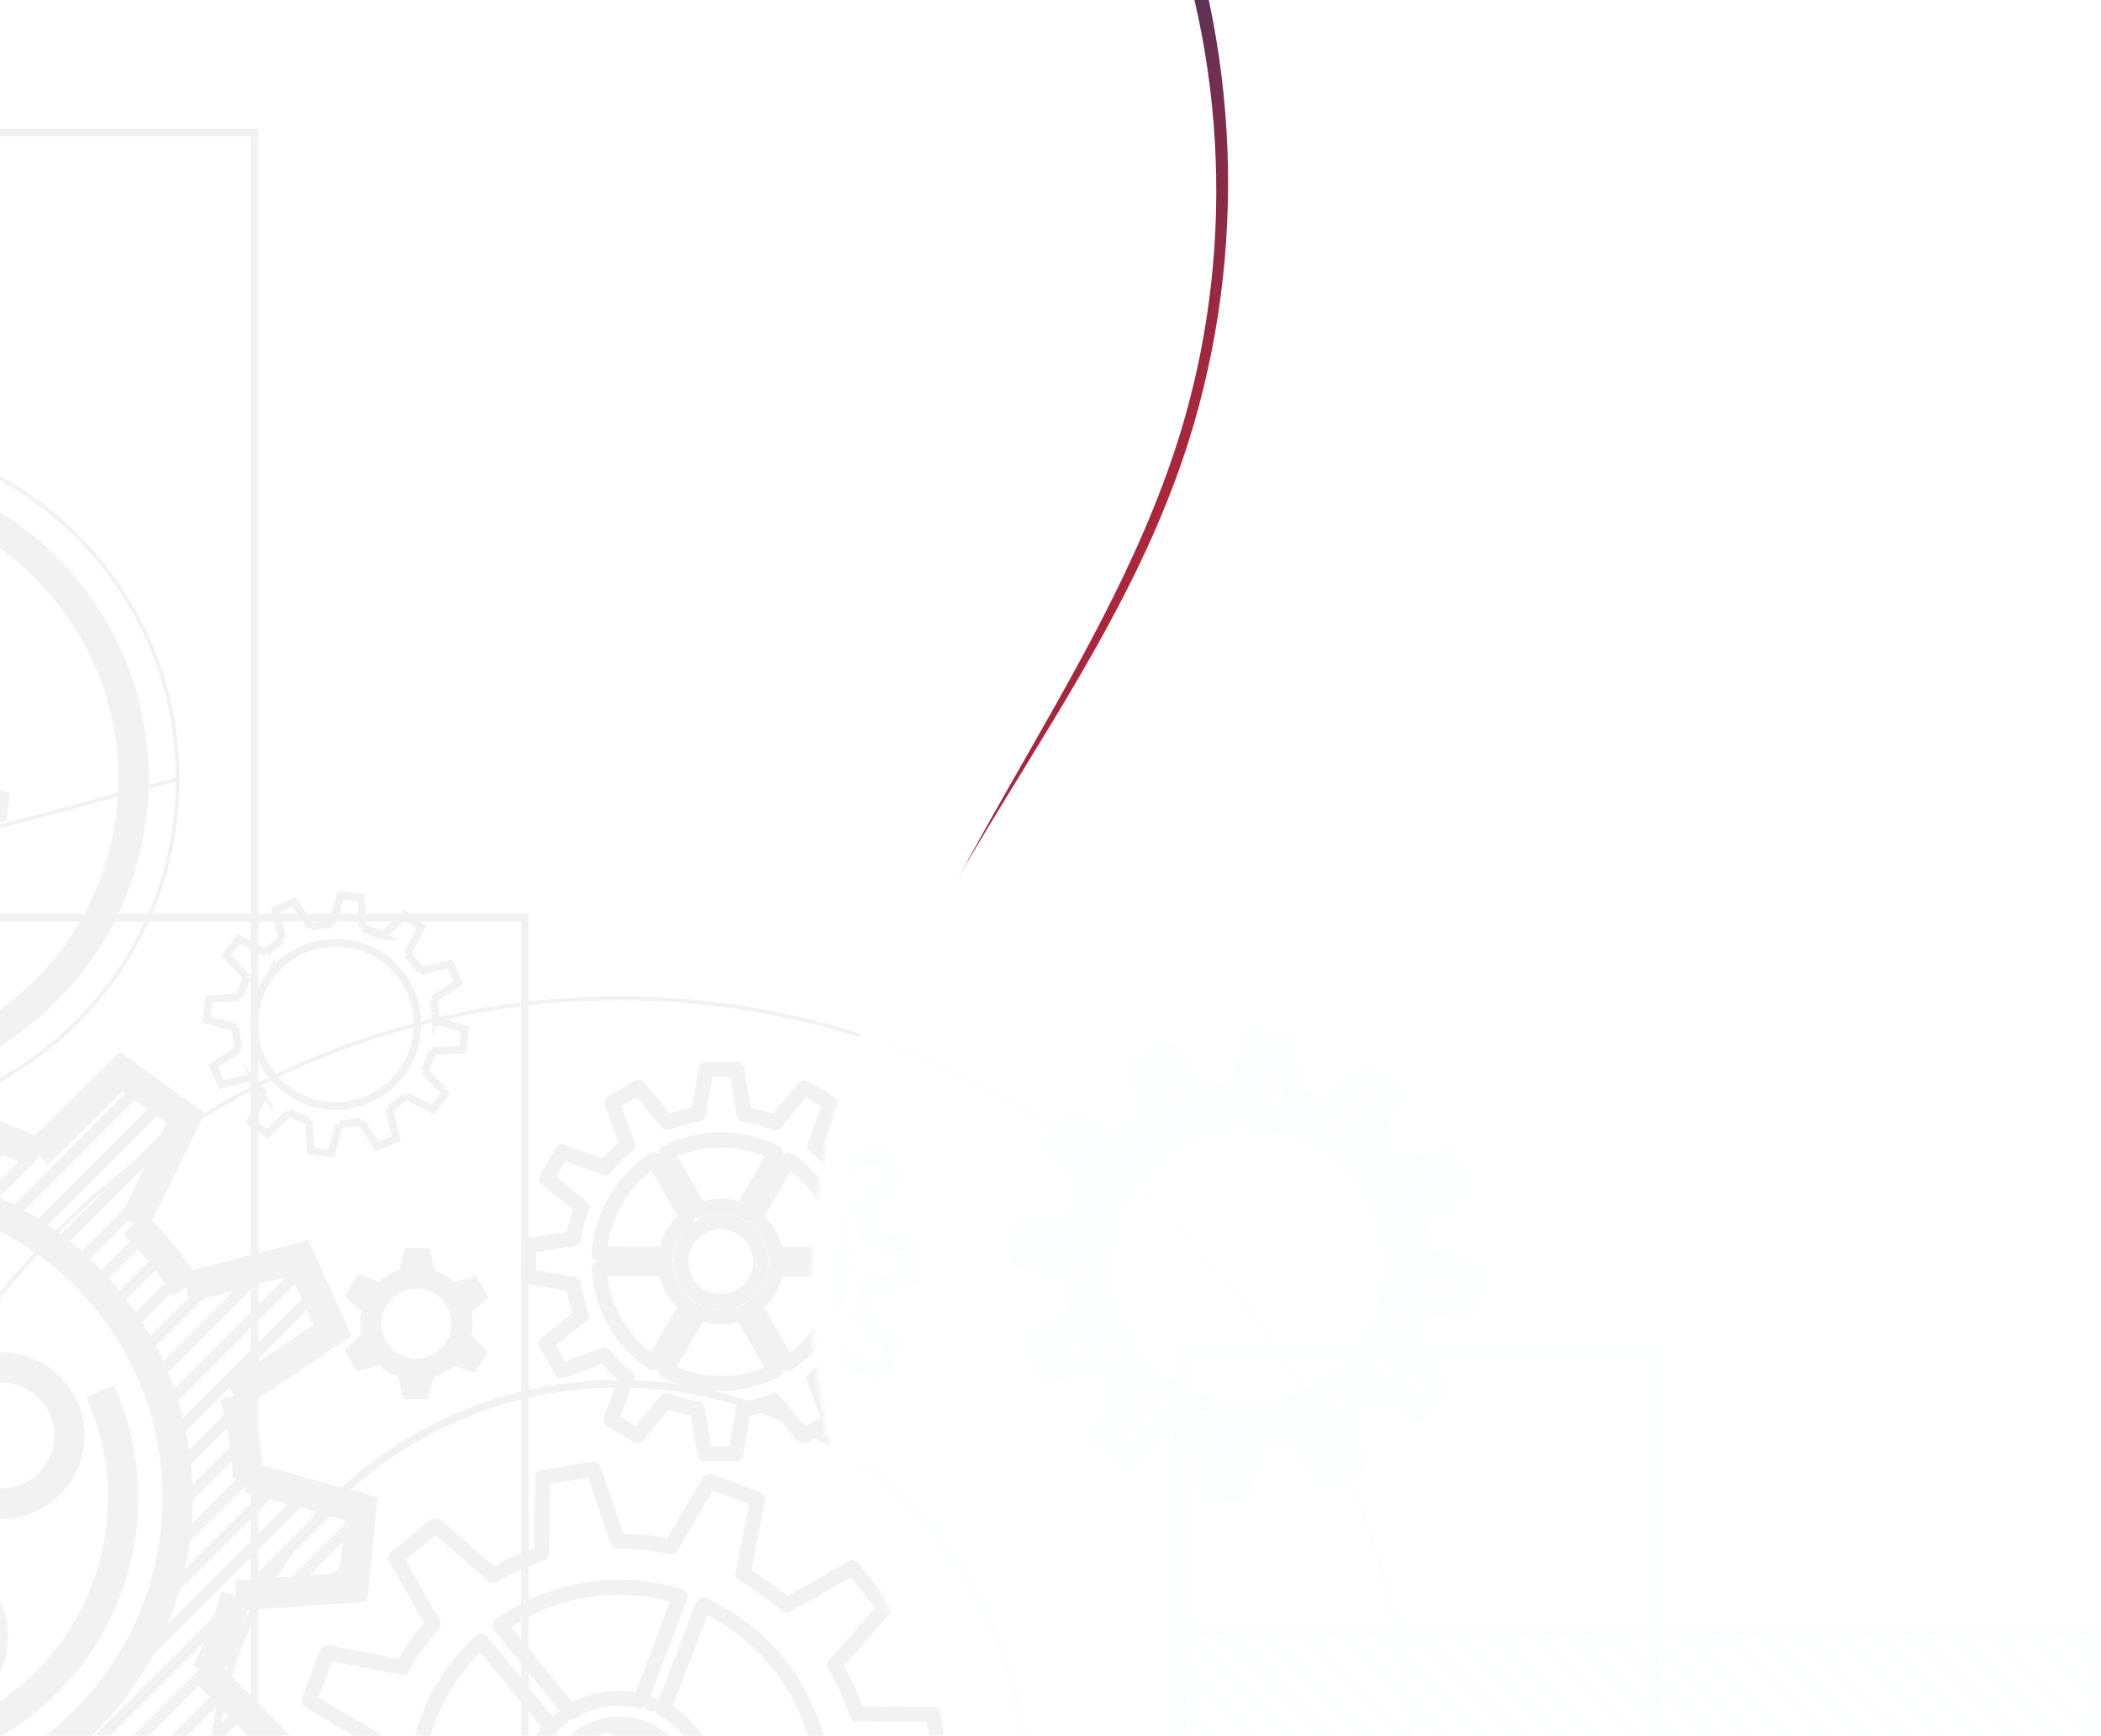 <svg width="484" height="400" fill="none" xmlns="http://www.w3.org/2000/svg"><g opacity=".4"><path d="M100.254 233.387c-.012-.146-.024-.304-.049-.449-.012-.085-.024-.17-.036-.268l-.037-.255a4.584 4.584 0 00-.085-.449c0-.025 0-.061-.012-.086 0-.036-.012-.072-.012-.121a35.575 35.575 0 00-.243-1.106 4.577 4.577 0 00-.097-.401" stroke="#F6FFFF" stroke-width="1.765" stroke-miterlimit="10"/><path d="M99.683 230.252l5.896-3.816-1.884-4.35-6.82 1.641m0 0a24.62 24.62 0 00-.936-1.373c-.024-.025-.037-.037-.049-.061-.097-.122-.182-.243-.28-.365-.048-.073-.109-.133-.157-.206-.061-.073-.11-.146-.17-.207-.098-.121-.195-.243-.292-.352-.013-.025-.025-.049-.05-.061a20.968 20.968 0 00-1.118-1.239m0 0l3.198-6.246-3.805-2.844-5.094 4.849m0 0a27.121 27.121 0 00-1.496-.729c-.024 0-.048-.013-.072-.025-.146-.061-.28-.121-.426-.182-.073-.036-.158-.061-.243-.097-.085-.037-.158-.061-.243-.097-.146-.049-.292-.11-.426-.158a.167.167 0 00-.085-.025 18.619 18.619 0 00-1.58-.51m-.001 0l-.364-7.011-4.717-.559-1.981 6.744m-.001 0c-.547.024-1.106.06-1.653.121-.036 0-.06 0-.085.012l-.365.037c-.024.012-.06.012-.085.012-.085.012-.17.024-.267.036-.085.013-.17.025-.255.049-.159.024-.304.049-.45.073-.025 0-.049 0-.061.012h-.024a26.32 26.32 0 00-1.63.352" stroke="#F6FFFF" stroke-width="1.765" stroke-miterlimit="10"/><path d="M71.613 213.678l-3.818-5.894-4.352 1.884 1.641 6.816m0 0c-.11.073-.231.146-.34.231-.317.195-.632.413-.937.632a.677.677 0 01-.097.073c0 .012-.012.012-.012.012-.012.012-.036.025-.048.037-.122.097-.244.182-.365.279-.073.049-.134.109-.207.158-.073.061-.146.109-.207.17-.024.025-.048.037-.073.061a4.708 4.708 0 00-.28.231 22.15 22.15 0 00-1.289 1.166" stroke="#F6FFFF" stroke-width="1.765" stroke-miterlimit="10"/><path d="M61.23 219.534l-6.26-3.183-2.846 3.803 4.851 5.079m0 .001c-.255.486-.498.984-.729 1.494 0 .024-.012.049-.024.085-.061.134-.122.268-.183.413-.036.085-.06.158-.097.243-.036.085-.06.171-.097.243-.049.146-.11.292-.158.438a.168.168 0 00-.024.073 18.323 18.323 0 00-.511 1.579m0 .001l-7.015.364-.559 4.715 6.747 1.981" stroke="#F6FFFF" stroke-width="1.765" stroke-miterlimit="10"/><path d="M54.325 236.862c.024.547.061 1.106.122 1.665 0 .025 0 .049.012.073.012.146.036.304.048.45.013.085.025.182.037.267.012.085.024.17.049.267l.073.438c0 .024.012.061.012.085.097.547.219 1.094.352 1.628m0 0l-5.896 3.816 1.884 4.362 6.82-1.652m.001 0c.303.461.608.923.936 1.373.024.024.036.048.048.06.098.122.183.243.28.365.049.073.11.146.158.207.06.072.11.145.17.218.097.11.195.231.292.341a26.724 26.724 0 001.167 1.3m0 0l-3.185 6.246 3.805 2.843 5.081-4.848m.001 0c.486.255.984.498 1.495.729.024.012.048.012.073.024.146.061.28.122.425.182.085.037.158.061.244.098.085.036.17.06.255.097.133.061.28.109.413.158.037.012.06.024.085.024a18.39 18.39 0 001.58.511m.001-.001l.364 7.012 4.717.559 1.982-6.744m0 0a19.383 19.383 0 001.666-.122c.024 0 .048 0 .073-.012l.364-.036c.025 0 .061-.012.085-.012.085-.013.183-.025.268-.037.085-.012.17-.024.267-.036.146-.025.292-.049.438-.085.024 0 .049 0 .073-.013h.012a23.905 23.905 0 001.629-.352" stroke="#F6FFFF" stroke-width="1.765" stroke-miterlimit="10"/><path d="M83.1 258.31l3.818 5.893 4.364-1.883-1.653-6.817m.001 0c.461-.292.923-.608 1.373-.936 0-.012.012-.012.012-.012.013-.012.037-.024.049-.037.122-.085.243-.182.365-.279.073-.049.133-.109.206-.158.073-.061.146-.109.22-.17a.243.243 0 01.06-.049c.097-.085.194-.158.28-.231.024-.024.048-.036.06-.06.426-.365.84-.729 1.24-1.118m0 0l6.25 3.183 2.844-3.791-4.85-5.091m-.001 0c.255-.486.498-.984.73-1.495.011-.024.011-.048.023-.073.061-.145.122-.279.183-.425 0 0 .012-.012.012-.024 0 0 0-.012.012-.025.025-.06.049-.133.073-.194.037-.085.073-.17.097-.243.061-.146.11-.292.158-.425a.17.17 0 00.025-.085c.194-.523.364-1.045.51-1.58m0 0l7.015-.365.559-4.714-6.747-1.981m0 0a19.137 19.137 0 00-.121-1.653c0-.036 0-.061-.013-.085m-15.111 19.734c-.121.049-.243.109-.364.158l-.329.146a.228.228 0 00-.085.024 19.017 19.017 0 01-8.74 1.276c-.025 0-.061 0-.086-.012l-.401-.036a3.281 3.281 0 00-.353-.049c-.036 0-.06-.012-.097-.012a18.836 18.836 0 01-8.194-3.269c-.036-.012-.06-.036-.085-.049-.11-.072-.206-.158-.316-.23l-.292-.219c-.024-.024-.048-.037-.073-.061a19.03 19.03 0 01-5.47-6.926c-.012-.025-.025-.061-.037-.085-.048-.122-.11-.243-.158-.365a3.734 3.734 0 01-.133-.328c-.013-.024-.025-.061-.037-.085a18.993 18.993 0 01-1.276-8.737c0-.024.012-.061.012-.085.012-.134.024-.267.048-.401l.037-.352c0-.037.012-.061.012-.085a19.063 19.063 0 013.27-8.215c.012-.024.037-.048.049-.073l.219-.291c.073-.098.158-.207.243-.316.012-.025.036-.049.049-.073a19.126 19.126 0 016.929-5.468c.037-.013.06-.025.085-.037.11-.048.231-.097.34-.146a8.74 8.74 0 00.353-.146.6.6 0 00.085-.036 19.017 19.017 0 018.741-1.276c.037 0 .06.012.097.012l.365.037c.134.024.255.036.39.048.023 0 .048.013.084.013a19.03 19.03 0 018.206 3.268c.025.012.049.037.073.049l.292.219c.11.085.206.158.316.23a.305.305 0 00.073.061 19.124 19.124 0 015.47 6.927c.013.036.025.06.037.085l.146.328c.048.121.097.243.158.364.012.037.012.061.024.085a18.993 18.993 0 011.277 8.737c0 .037 0 .061-.012.097l-.037.353a3.805 3.805 0 01-.049.389c0 .036-.012.073-.012.097a18.858 18.858 0 01-3.27 8.202c-.012.024-.036.049-.049.073-.073.109-.158.207-.243.316-.073.097-.133.194-.206.292-.025.024-.037.048-.061.073a19.035 19.035 0 01-6.93 5.468c-.024.012-.06.024-.085.036v0z" stroke="#F6FFFF" stroke-width="1.765" stroke-miterlimit="10"/><path d="M-69.494 184.769l.073.62c.024.121.036.243.06.364.013.11.025.231.05.353.036.206.06.413.097.607.012.037.012.073.024.11.012.06.012.109.024.17.097.498.207 1.008.328 1.507.037.182.085.364.134.534l-8.036 5.213 2.553 5.93 9.313-2.248a32.16 32.16 0 001.276 1.884c.024.024.037.048.06.085.122.158.244.328.378.486l.219.291c.073.098.158.195.23.28.134.17.256.328.39.486l.072.073c.487.583.997 1.142 1.532 1.677l-4.352 8.53 5.179 3.864 6.93-6.598c.668.352 1.349.68 2.054.984a.77.77 0 00.097.037c.183.085.377.17.572.243.11.048.218.097.328.133.121.049.23.098.34.134.195.085.39.146.584.219.036.012.06.024.097.036.717.255 1.447.486 2.164.693l.498 9.551 6.42.753 2.698-9.174c.754-.024 1.52-.085 2.274-.17.036 0 .073 0 .097-.012.17-.012.34-.037.498-.061.037 0 .085-.012.122-.012.121-.012.243-.037.365-.049.121-.024.23-.036.352-.061a8.58 8.58 0 00.608-.097c.037 0 .06-.012.085-.012.012 0 .025 0 .025-.012a27.102 27.102 0 002.224-.486l5.203 8.032 5.945-2.552-2.261-9.296c.158-.109.328-.206.474-.304.438-.279.863-.571 1.277-.874a.547.547 0 01.133-.098c0-.012.013-.012.013-.024.024-.012.048-.024.072-.049.17-.121.329-.243.499-.364a4.44 4.44 0 01.28-.231c.097-.073.194-.146.291-.231.025-.024.061-.048.085-.073.134-.097.256-.206.39-.316.024-.024.048-.048.084-.073a38.636 38.636 0 001.678-1.519l8.522 4.339 3.866-5.177-6.601-6.926c.352-.669.68-1.349.985-2.042.012-.036.024-.073.048-.109.073-.182.158-.377.231-.559.049-.122.097-.231.146-.34.037-.11.085-.231.134-.341.073-.194.146-.388.207-.583.012-.024.024-.061.036-.097.267-.717.486-1.434.693-2.163l9.555-.498.766-6.416-9.19-2.698a28.257 28.257 0 00-.17-2.26c0-.037 0-.073-.013-.109-.012-.207-.048-.414-.073-.62-.012-.122-.036-.231-.048-.353-.013-.121-.037-.243-.049-.364-.036-.207-.073-.401-.11-.608 0-.036-.012-.073-.012-.109a44.771 44.771 0 00-.486-2.212l8.024-5.213-2.553-5.929-9.3 2.248a28.327 28.327 0 00-1.277-1.872c-.024-.036-.048-.061-.073-.097-.121-.158-.243-.328-.364-.486-.073-.097-.159-.195-.232-.292-.072-.097-.145-.182-.218-.279l-.401-.474c-.025-.037-.05-.061-.061-.085a34.235 34.235 0 00-1.532-1.677l4.352-8.53-5.19-3.865-6.93 6.611a31.466 31.466 0 00-2.043-.997c-.036-.012-.06-.024-.097-.036-.195-.085-.377-.17-.571-.243a3.997 3.997 0 00-.34-.134c-.11-.048-.22-.097-.341-.133a28.82 28.82 0 00-.572-.219l-.109-.037a34.174 34.174 0 00-2.164-.692l-.486-9.551-6.431-.754-2.7 9.175c-.753.024-1.507.085-2.26.17-.037 0-.073.012-.11.012-.17.012-.328.036-.498.061-.037 0-.073.012-.11.012-.121.012-.243.036-.364.048-.122.025-.244.037-.365.061-.195.025-.401.061-.608.097-.024.013-.06.013-.085.013-.012.012-.012.012-.024.012a27.09 27.09 0 00-2.213.486l-5.215-8.032-5.933 2.551 2.25 9.309c-.633.401-1.265.826-1.873 1.275-.012 0-.012 0-.024.013-.025.012-.037.024-.061.048-.17.122-.34.243-.499.377a6.214 6.214 0 00-.28.219c-.097.073-.194.145-.291.23-.036.025-.06.049-.097.073a9.567 9.567 0 00-.377.316c-.024.025-.06.049-.085.073a25.22 25.22 0 00-1.678 1.531l-8.534-4.35-3.854 5.177 6.601 6.926a39.7 39.7 0 00-.996 2.041l-.037.11a7.87 7.87 0 00-.243.571s-.012.012-.012.024c-.012.012-.012.025-.012.037-.037.085-.073.182-.11.267-.049.109-.085.231-.134.34l-.218.584c-.013.036-.025.06-.037.097a34.439 34.439 0 00-.693 2.163l-9.555.498-.754 6.416 9.179 2.698c.036.753.085 1.506.17 2.26 0 .036.012.073.012.109zM-48.9 157.89c.17-.085.328-.146.498-.219.146-.061.304-.133.45-.194.037-.012.085-.037.122-.049a25.691 25.691 0 0111.901-1.725h.134l.535.073c.158.012.316.036.486.048.037.012.086.012.122.025a25.8 25.8 0 0111.184 4.447.693.693 0 00.098.073c.146.109.292.219.437.316.122.097.256.194.39.304.036.024.06.048.097.072a25.791 25.791 0 017.452 9.442c.024.037.036.073.06.11.074.17.147.34.22.498.06.158.121.304.182.449a.367.367 0 01.049.122 25.858 25.858 0 011.738 11.908c0 .037-.012.073-.012.11-.024.182-.037.364-.06.547-.025.157-.037.328-.062.486 0 .036-.012.073-.012.109a25.84 25.84 0 01-4.461 11.191c-.025.037-.05.061-.073.098-.085.133-.195.267-.292.389-.11.145-.207.291-.316.437a.606.606 0 00-.085.097 25.691 25.691 0 01-9.446 7.449c-.037.024-.073.037-.11.061-.158.061-.304.133-.462.194a8.405 8.405 0 01-.486.207.435.435 0 01-.11.048 25.907 25.907 0 01-11.913 1.738c-.037-.012-.085-.012-.122-.012-.17-.024-.34-.037-.51-.061-.17-.024-.341-.036-.523-.061-.037-.012-.073-.012-.122-.024a25.812 25.812 0 01-11.172-4.447l-.11-.073a8.831 8.831 0 01-.4-.304c-.135-.097-.28-.207-.426-.316a.673.673 0 00-.098-.073 25.91 25.91 0 01-7.452-9.442c-.012-.036-.036-.072-.049-.109-.072-.146-.133-.304-.194-.45-.073-.17-.146-.328-.219-.498-.012-.036-.024-.073-.048-.121a25.644 25.644 0 01-1.727-11.897c0-.036 0-.085.012-.133.013-.158.037-.316.05-.486l.072-.523c0-.048.012-.097.012-.133a25.88 25.88 0 014.45-11.168l.073-.109.328-.438c.097-.121.194-.255.292-.388a.693.693 0 00.072-.098 25.923 25.923 0 019.447-7.448.404.404 0 01.109-.049z" fill="#F6FFFF"/><path d="M132.556 298.446c.048.219.109.438.158.656.036.122.073.256.109.389.024.122.061.255.097.377l.183.656.036.11c.025.06.037.121.049.17.231.741.486 1.47.754 2.175" stroke="#F6FFFF" stroke-width="3.49" stroke-miterlimit="10" stroke-linecap="round" stroke-linejoin="round"/><path d="M133.942 302.979l-8.085 6.659 3.526 6.136 9.835-3.597" stroke="#F6FFFF" stroke-width="3.49" stroke-miterlimit="10" stroke-linecap="round" stroke-linejoin="round"/><path d="M139.218 312.177c.51.644 1.057 1.264 1.617 1.884.024.024.06.048.085.085.158.158.304.328.462.486l.279.279.28.28c.17.17.328.316.498.474.025.024.049.061.086.085a29.412 29.412 0 001.872 1.628m0 0l-3.671 9.807 6.115 3.56 6.71-8.032m0 0c.45.17.912.34 1.374.498.316.109.644.219.972.316.037.012.085.024.122.036.218.061.425.122.644.195.134.036.255.061.389.097l.377.109c.219.049.438.11.656.158.049.013.085.025.122.025.802.194 1.617.352 2.431.486m.001 0l1.738 10.328 7.076.025 1.787-10.317m0 0a34.483 34.483 0 002.443-.474c.037 0 .073-.012.109-.024.183-.037.365-.085.535-.122.049-.012.086-.024.134-.036.122-.037.255-.061.377-.097l.389-.11c.219-.061.438-.121.644-.182.037-.012.061-.024.098-.024.012 0 .012-.012.024-.012.79-.244 1.58-.511 2.346-.803m0 .001l6.662 8.08 6.14-3.511-3.599-9.843" stroke="#F6FFFF" stroke-width="3.49" stroke-miterlimit="10" stroke-linecap="round" stroke-linejoin="round"/><path d="M187.542 317.512a28.723 28.723 0 001.872-1.616c.013 0 .013-.012.025-.012l.073-.073c.158-.146.328-.304.486-.462l.28-.279c.097-.098.194-.183.279-.28.037-.036.073-.061.097-.097.134-.134.256-.255.377-.389a.3.3 0 01.085-.085 38.852 38.852 0 001.629-1.871m0-.001l9.811 3.67 3.562-6.124-8.048-6.708m0 0c.304-.765.584-1.555.827-2.345l.036-.109.183-.656.109-.377c.024-.11.061-.207.085-.316 0-.012 0-.024.012-.037 0-.012 0-.024.012-.036.049-.219.11-.437.158-.656.013-.037.013-.073.025-.11.194-.814.352-1.628.486-2.442m0 0l10.334-1.725.012-7.073-10.322-1.798m0 0a33.938 33.938 0 00-.462-2.443.356.356 0 00-.024-.109 12.01 12.01 0 00-.158-.656c-.036-.134-.073-.267-.097-.389l-.11-.389c-.06-.219-.121-.425-.182-.644l-.036-.109a38.227 38.227 0 00-.803-2.358m0 0l8.084-6.659-3.525-6.136-9.835 3.609m0 0a34.33 34.33 0 00-1.617-1.884c-.024-.024-.049-.06-.085-.085-.146-.17-.304-.328-.462-.498-.097-.085-.182-.182-.28-.279-.097-.086-.182-.183-.279-.28-.158-.158-.329-.316-.487-.462a.622.622 0 00-.097-.085 33.856 33.856 0 00-1.86-1.64m0 0l3.66-9.806-6.115-3.561-6.711 8.044m0 .001a38.07 38.07 0 00-2.346-.827c-.037 0-.073-.012-.11-.024a12.237 12.237 0 00-.656-.194c-.122-.037-.255-.073-.377-.11-.134-.036-.255-.061-.389-.097-.219-.061-.438-.109-.657-.17-.036 0-.072-.012-.121-.024a27.256 27.256 0 00-2.432-.474m0 0l-1.726-10.329-7.075-.024-1.8 10.316" stroke="#F6FFFF" stroke-width="3.49" stroke-miterlimit="10" stroke-linecap="round" stroke-linejoin="round"/><path d="M160.858 256.73c-.815.122-1.63.28-2.444.462-.037.012-.073.024-.109.024-.183.049-.353.085-.535.134a.44.44 0 00-.122.024c-.134.037-.267.073-.389.11-.134.024-.255.061-.389.097-.219.061-.425.121-.644.194-.037 0-.061.013-.098.025h-.024c-.79.243-1.58.51-2.346.802m-.001-.001l-6.662-8.08-6.139 3.524 3.611 9.83m0 0a33.543 33.543 0 00-1.885 1.616l-.024.025-.061.06c-.17.158-.328.304-.498.474-.097.085-.183.183-.28.268-.097.097-.182.194-.279.291-.037.025-.061.061-.098.085a5.325 5.325 0 01-.377.389.532.532 0 01-.085.097 40.425 40.425 0 00-1.629 1.872m0 0l-9.81-3.67-3.562 6.112 8.047 6.708m.001 0a40.793 40.793 0 00-.827 2.345c-.012.036-.012.073-.024.121a10.12 10.12 0 00-.195.645c-.036.133-.073.255-.109.388a4.095 4.095 0 00-.097.377c-.061.219-.11.438-.171.656a.44.44 0 01-.024.122.946.946 0 01-.049.182c-.17.741-.316 1.495-.425 2.248m0 0l-10.333 1.738-.025 7.072 10.322 1.786m0 0c.121.814.279 1.629.461 2.443.012.036.012.073.024.121m34.101 20.293c-.036 0-.085.012-.134.012h-.547c-.194 0-.389 0-.583-.012h-.134a28.484 28.484 0 01-11.841-2.989m0 0l7.732-13.282m0 0c1.495.632 3.137.972 4.863.985 1.726 0 3.367-.341 4.863-.948m0 0l7.647 13.318m0 0a28.328 28.328 0 01-11.866 2.916m-.584-37.244c5.082.024 9.191 4.156 9.179 9.235-.012 5.067-4.158 9.174-9.227 9.162-5.082-.012-9.191-4.156-9.179-9.223.025-5.067 4.158-9.186 9.227-9.174v0zm6.298 20.281c.012-.012.037-.025.049-.037-.012.012-.037.025-.049.037zm18.284 2.418c-.024.036-.036.073-.061.121-.085.146-.182.304-.267.462-.109.17-.207.34-.304.51l-.073.11a28.112 28.112 0 01-8.51 8.749m0 0l-7.635-13.318m0 0c2.602-2.005 4.426-4.994 4.888-8.409m0 0l15.366.049m0 0a28.162 28.162 0 01-3.404 11.726m-11.877-12.552v-.098.098zm2.808-24.303a28.23 28.23 0 018.462 8.797c.024.049.048.085.072.122l.292.51c.085.158.183.316.268.474.024.036.036.073.061.121a28.212 28.212 0 013.331 11.739m0 0l-15.367-.049m0 0a12.749 12.749 0 00-4.839-8.433m0 0l7.72-13.281m-2.796 22.589c-.012-.036-.012-.073-.012-.097 0 .024 0 .061.012.097zm-6.346-10.268a.094.094 0 000 0zm-18.856-14.096a28.244 28.244 0 0111.853-2.916h1.399a28.315 28.315 0 0111.841 3.001m0 0l-7.732 13.27m0 0a12.672 12.672 0 00-4.863-.972 12.495 12.495 0 00-4.863.947m0 0l-7.635-13.33m6.14 14.06a.094.094 0 000 0zm-18.284-2.418a.598.598 0 00.06-.122c.098-.17.207-.34.304-.523.085-.145.171-.303.268-.449.024-.037.048-.085.073-.122a28.375 28.375 0 018.51-8.749m0 0l7.646 13.33m.001 0a12.715 12.715 0 00-4.9 8.397m0 0l-15.367-.048m0-.001a28.37 28.37 0 013.404-11.714m18.223 24.533c-.024-.011-.036-.023-.06-.035.024.012.036.024.06.035zm-6.345-11.895c0-.036 0-.061.012-.097-.012.036-.012.061-.012.097zm-11.902 14.314c-.024-.048-.036-.085-.061-.121a28.255 28.255 0 01-3.331-11.738m0 0l15.367.048m0 0v-.012a12.776 12.776 0 004.839 8.445m-.001 0l-7.719 13.27m0 0a28.116 28.116 0 01-8.462-8.798c-.024-.036-.048-.085-.073-.121-.085-.146-.17-.304-.267-.462l-.292-.511m11.902-12.686v0zm62.876 111.369l-1.264-7.838-17.543-.158" stroke="#F6FFFF" stroke-width="3.49" stroke-miterlimit="10" stroke-linecap="round" stroke-linejoin="round"/><path d="M197.389 394.844a65.403 65.403 0 00-1.434-3.901c-.025-.073-.061-.133-.085-.194-.134-.34-.28-.693-.438-1.033-.085-.207-.182-.413-.268-.62-.097-.206-.182-.401-.279-.595a26.504 26.504 0 00-.486-1.033c-.025-.061-.061-.122-.086-.17a50.214 50.214 0 00-1.969-3.67" stroke="#F6FFFF" stroke-width="3.49" stroke-miterlimit="10" stroke-linecap="round" stroke-linejoin="round"/><path d="M192.344 383.628l11.549-13.209-7.488-9.186-15.27 8.64m0 0a60.885 60.885 0 00-3.197-2.674c-.049-.036-.097-.073-.158-.109a30.116 30.116 0 00-.912-.693c-.17-.133-.352-.255-.523-.389-.182-.133-.364-.267-.547-.388-.316-.219-.62-.438-.936-.644-.048-.037-.109-.073-.17-.11a59.007 59.007 0 00-3.538-2.199m0 0l3.392-17.207-11.075-4.204-8.911 15.104m0 0a66.39 66.39 0 00-4.097-.717c-.061 0-.134-.012-.195-.024a35.868 35.868 0 00-1.13-.134l-.657-.073c-.219-.024-.45-.048-.668-.06-.377-.037-.754-.061-1.119-.098-.073 0-.146-.012-.206-.012a53.313 53.313 0 00-4.158-.121m0 0l-5.677-16.599-11.695 1.883-.158 17.535m-.001 0a68.252 68.252 0 00-4.097 1.507c-.279.121-.559.231-.838.352-.061.037-.134.061-.195.097-.207.085-.413.183-.62.268-.194.097-.401.182-.608.279-.34.158-.681.316-1.021.486-.049.025-.097.037-.146.061-.012.012-.024.012-.036.024a53.25 53.25 0 00-3.66 1.969" stroke="#F6FFFF" stroke-width="3.49" stroke-miterlimit="10" stroke-linecap="round" stroke-linejoin="round"/><path d="M113.579 362.983l-13.215-11.544-9.19 7.485 8.643 15.262m0 .001a56.336 56.336 0 00-2.674 3.195c-.013.013-.013.025-.025.025-.024.048-.06.085-.085.121-.243.304-.462.608-.693.924-.134.17-.255.352-.389.522-.134.182-.267.365-.389.547-.049.061-.085.121-.134.182a37.918 37.918 0 00-.62.924 58.981 58.981 0 00-2.2 3.536m0 0l-17.214-3.39-4.207 11.07L86.3 400.75m-.002-.001a56.36 56.36 0 00-.401 2.091m44.884 0c2.298-2.771 5.568-4.764 9.397-5.371m0 0c5.568-.912 10.942 1.324 14.321 5.371l-14.321-5.371zm21.774-27.633a47.493 47.493 0 0116.375 12.249c.049.061.097.121.146.17.219.255.413.51.62.766.195.231.389.461.572.704l.145.183a47.52 47.52 0 018.693 18.494m-26.892.438a21.37 21.37 0 00-8.813-8.956m0 0l9.154-24.048m-11.769 22.857a.704.704 0 010 0zm-35-18.166a47.359 47.359 0 0118.795-8.045c.073-.012.146-.024.231-.036.316-.061.644-.109.973-.17.291-.049.595-.097.887-.134.073-.012.146-.024.231-.036a47.578 47.578 0 0120.375 1.725m.001 0l-9.142 24.036m-.001 0a21.344 21.344 0 00-8.303-.292 21.329 21.329 0 00-7.792 2.892m-.001 0l-16.254-19.94m13.992 21.556c-.036.025-.06.037-.084.061.024-.024.048-.036.084-.061zm-30.89.985l.073-.219c.122-.316.243-.62.365-.936.097-.267.207-.546.316-.826.024-.073.06-.146.085-.219a47.483 47.483 0 0111.683-16.769m0 0l16.254 19.941m0 0a21.505 21.505 0 00-3.404 4.8m-26.989 0c.413-1.944.96-3.877 1.617-5.772" stroke="#F6FFFF" stroke-width="3.49" stroke-miterlimit="10" stroke-linecap="round" stroke-linejoin="round"/><path d="M-10.69 275.662l12.776-12.771M-106.95 371.878l5.799-5.797-5.799 5.797zM1.843 280.754l30.612-30.61M-106.95 389.497l10.892-10.887-10.892 10.887zm119.564-101.89l30.09-30.087m-143.527 143.461l11.634-11.629-11.634 11.629zM21.793 296.04l11.561-11.556M-85.067 402.84l4.303-4.29-4.303 4.29zm114.531-96.86l11.768-11.762m-5.726 23.342l25.724-25.712m-21.663 39.274l33.176-33.174m-31.839 49.456l15.39-15.383m-19.438 37.038l26.891-26.879m-7.707 25.311l21.517-21.496M20.675 402.84l33.103-33.077-33.103 33.077zM-4.187 277.959l12.328-12.322m-115.091 115.05l8.096-8.093-8.096 8.093zm124.342-89.058l17.02-17.012M-93.869 402.839l8.704-8.7-8.704 8.7zM32.71 311.558l16.63-16.623m16.34 18.883l9.799-9.794m-34.83 34.814l14.223-14.205-14.223 14.205zM7.436 283.974l30.15-30.136m-142.19 142.112l11.78-11.775-11.78 11.775zm130.421-95.134l11.634-11.617M-76.253 402.84l.267-.255-.267.255zm114.057-78.766l32.204-32.202M39.92 357.186l17.19-17.182m-29.75 47.355l43.292-43.272m-5.154 22.772l17.579-17.583M29.489 402.84l18.77-18.762-18.77 18.762zm45.467-36.625l7.124-7.133M38.302 402.84l13.373-13.367-13.373 13.367zm8.814 0l8.923-8.919m-.109 8.919l4.486-4.484" stroke="#F6FFFF" stroke-width="2.607" stroke-miterlimit="10"/><path d="M56.513 333.637c-.073-.571-.146-1.154-.243-1.725a29.144 29.144 0 00-.158-1.021c-.06-.34-.11-.681-.17-1.009-.097-.583-.207-1.154-.316-1.725-.024-.097-.037-.195-.061-.304-.024-.146-.049-.304-.085-.462a98.195 98.195 0 00-.973-4.253 66.782 66.782 0 00-.413-1.531" stroke="#F6FFFF" stroke-width="6.98" stroke-miterlimit="10"/><path d="M54.094 321.607l22.49-15.104-7.5-16.684-26.235 6.792m0 0a86.786 86.786 0 00-3.696-5.249 3.564 3.564 0 00-.194-.255c-.353-.462-.705-.924-1.07-1.373-.219-.268-.425-.535-.644-.802a42.724 42.724 0 00-.657-.79 60.68 60.68 0 00-1.143-1.337c-.06-.073-.133-.158-.194-.231a89.703 89.703 0 00-4.413-4.678" stroke="#F6FFFF" stroke-width="6.98" stroke-miterlimit="10"/><path d="M30.838 281.896l11.938-24.327-14.856-10.693-19.317 18.992m0 0a84.83 84.83 0 00-5.836-2.697c-.085-.037-.182-.085-.28-.122-.534-.219-1.081-.437-1.629-.656l-.948-.365c-.328-.121-.644-.243-.972-.364-.547-.207-1.094-.389-1.642-.583a2.778 2.778 0 00-.291-.098 87.838 87.838 0 00-6.164-1.859M64.83 402.84l-17.203-17.474m0 0a90.618 90.618 0 002.699-5.833c.036-.097.073-.194.121-.279.22-.547.438-1.082.657-1.629.012-.036.024-.06.036-.097.013-.036.025-.06.037-.097l.292-.765c.121-.316.243-.644.364-.96.195-.547.39-1.106.584-1.653.036-.097.073-.194.097-.292a85 85 0 001.848-6.148m0 0l27.037-1.835 1.848-18.203-26.113-7.23m-.001 0a87.158 87.158 0 00-.571-6.392c-.012-.109-.036-.207-.049-.316M-75.646 402.84a73.149 73.149 0 01-21.469-26.32c-.049-.11-.097-.207-.146-.316a71.5 71.5 0 01-.632-1.41 57.287 57.287 0 01-.572-1.251c-.036-.11-.085-.219-.133-.329a73.015 73.015 0 01-5.447-33.623c0-.109.013-.218.025-.328.036-.51.097-1.033.146-1.543l.146-1.385a3.05 3.05 0 01.048-.328 73.148 73.148 0 0112.096-31.862c.061-.085.122-.182.195-.279.267-.377.535-.754.814-1.13.292-.413.584-.826.9-1.24.06-.097.134-.182.207-.279a73.006 73.006 0 0126.405-21.52c.097-.061.207-.11.304-.158.437-.195.875-.389 1.3-.584.463-.206.912-.413 1.374-.607.11-.049.207-.097.316-.134a73.28 73.28 0 0133.639-5.456c.11.012.23.024.34.024l1.435.146a54.7 54.7 0 011.47.158l.353.037a73.277 73.277 0 0131.852 12.09c.097.073.194.134.292.195.389.279.765.559 1.155.838.4.292.814.571 1.215.875.085.073.183.146.28.207a73.193 73.193 0 0121.53 26.393c.049.109.11.206.158.316.194.413.377.838.571 1.263.207.462.426.936.62 1.398.049.109.098.219.134.328a73.085 73.085 0 015.459 33.599c-.013.121-.025.255-.037.376-.036.462-.085.924-.134 1.386-.048.498-.097.996-.158 1.494l-.036.365a73.307 73.307 0 01-12.096 31.825c-.061.097-.134.194-.195.291-.292.426-.608.839-.9 1.252a64.68 64.68 0 01-.814 1.118c-.073.085-.134.182-.207.279a72.88 72.88 0 01-13.859 13.829" stroke="#F6FFFF" stroke-width="6.98" stroke-miterlimit="10"/><path d="M-15.347 402.84a59.631 59.631 0 008.291-3.014c30.235-13.585 43.717-49.092 30.125-79.3-13.591-30.221-49.102-43.697-79.336-30.112m0 0c-30.223 13.573-43.717 49.08-30.125 79.301 7.573 16.83 21.967 28.471 38.452 33.125l-8.327-112.426z" stroke="#F6FFFF" stroke-width="6.98" stroke-miterlimit="10"/><path d="M-10.86 391.369c-7.903 3.548-17.19.024-20.74-7.874-3.55-7.899-.025-17.182 7.877-20.731 7.902-3.56 17.19-.024 20.74 7.874 3.55 7.899.024 17.183-7.878 20.731zM6.73 345.06c-7.902 3.548-17.177.024-20.74-7.875-3.55-7.898-.024-17.182 7.878-20.73 7.902-3.56 17.19-.036 20.74 7.862 3.562 7.911.037 17.182-7.877 20.743z" stroke="#F6FFFF" stroke-width="6.98" stroke-miterlimit="10"/><path d="M262.162 246.158l1.337-1.336m-20.363 20.366l6.468-6.465-6.468 6.465zm7.635 8.505l24.01-23.987m-39.997 39.979l7.988-7.996-7.988 7.996zm46.963-30.804l15.318-15.323m-50.403 50.38l7.89-7.886-7.89 7.886zm50.293-34.121l5.86-5.857m-62.074 62.045l14.759-14.752-14.759 14.752zm23.087-63.431l7.707-7.704m-24.399 24.388l7.878-7.886-7.878 7.886zm39.401-23.233l6.54-6.55m-52.652 52.628l20.011-20.001-20.011 20.001zm27.366-27.341l13.372-13.366-13.372 13.366zm22.393-6.246l7.404-7.4m-59.351 59.324l4.352-4.351-4.352 4.351zm9.458-9.454l6.516-6.513-6.516 6.513zm54.998-38.836l14.03-14.023m-66.56 66.529l7.671-7.667-7.671 7.667zm57.466-49.371l13.786-13.78m-65.757 65.74l5.325-5.335-5.325 5.335zm56.178-48.096l5.3-5.286m-60.019 59.992l7.732-7.728-7.732 7.728zm58.244-50.137l5.386-5.396m-65.15 65.132l13.811-13.816-13.811 13.816zm62.524-54.438l11.792-11.775m-60.834 60.806l5.641-5.65-5.641 5.65zm50.902-42.809l15.208-15.202m-60.384 60.357l6.128-6.125-6.128 6.125zm45.784-37.707l7.063-7.047m-50.282 50.258l11.027-11.021-11.027 11.021zm41.371-33.283l12.327-12.322m-53.163 53.139l20.412-20.402-20.412 20.402zm49.625-41.534l9.859-9.855m-52.153 52.13l1.398-1.397-1.398 1.397zm13.044-13.026l28.217-28.204-28.217 28.204zm-35.279-81.78l6.905-6.914m-24.776 24.765l7.185-7.169-7.185 7.169zm42.951-26.782l1.325-1.325m-52.142 52.118l9.848-9.83-9.848 9.83zm10.954-10.948l28.18-28.167-28.18 28.167zm38.027-21.861l11.075-11.082m-50.281 50.271l7.063-7.06-7.063 7.06zm52.895-36.734l5.653-5.651m-60.87 60.843l11.84-11.836-11.84 11.836zm65.1-48.934l7.805-7.789m-60.092 60.065l5.301-5.298-5.301 5.298zm59.314-43.138l7.611-7.619m-66.512 66.493l14.017-14.023-14.017 14.023zm74-57.841l4.498-4.484m-59.326 59.299l7.355-7.352-7.355 7.352zm43.364-43.344l6.516-6.514-6.516 6.514zm-55.825-33.004l8.498-8.482m-37.918 37.901l3.209-3.208-3.209 3.208zm13.908-13.902l8.582-8.578-8.582 8.578zm27.159-11.009l20.436-20.426m-53.151 53.126l12.388-12.383-12.388 12.383zm50.136-33.963l6.139-6.137m-60.372 60.344l15.221-15.213-15.221 15.213zm65.769-49.602l13.811-13.804m-65.15 65.12l5.398-5.396-5.398 5.396zm59.765-43.588l5.337-5.334m-65.77 65.739l13.786-13.78-13.786 13.78zm65.928-49.76l14.758-14.74m-62.086 62.058l5.848-5.857-5.848 5.857zm48.3-32.141l7.878-7.874m-50.403 50.38l15.257-15.25-15.257 15.25zm36.763-28.677l19.84-19.831m-52.652 52.64l6.601-6.611-6.601 6.611zm11.901-11.897l13.239-13.245-13.239 13.245zm38.392-30.305l8.048-8.057m-40.021 40.003l24.071-24.048-24.071 24.048zm36.301-32.238l3.271-3.269m-37.942 37.925l8.497-8.494-8.497 8.494zm15.403-15.408l8.607-8.591-8.607 8.591zm2.71 1.337l7.89-7.899m-24.387 24.388l7.708-7.716-7.708 7.716zm19.209-15.165l7.184-7.182m-24.776 24.753l6.93-6.914-6.93 6.914zm20.303-16.246l6.479-6.477m-20.436 20.439l1.41-1.422-1.41 1.422z" stroke="#F6FFFF" stroke-width="1.765" stroke-miterlimit="10"/><path d="M327.749 286.392l-.109-.802-.073-.462a38.924 38.924 0 00-.073-.462c-.049-.267-.097-.534-.146-.789a31.483 31.483 0 00-.036-.146 6.969 6.969 0 01-.037-.207c-.134-.656-.279-1.3-.45-1.944-.06-.243-.121-.474-.182-.705m0 0l10.309-6.926-3.44-7.643-12.024 3.11m0 0a45.24 45.24 0 00-1.69-2.406c-.036-.036-.06-.072-.085-.109-.17-.219-.328-.425-.498-.632l-.292-.364c-.109-.122-.206-.243-.304-.365-.17-.206-.352-.413-.522-.62a.65.65 0 01-.086-.097 42.53 42.53 0 00-2.03-2.151m0 0l5.471-11.143-6.808-4.897-8.85 8.701m0 0a38.166 38.166 0 00-2.675-1.24c-.036-.012-.085-.036-.121-.048-.255-.11-.499-.207-.742-.304-.146-.061-.304-.109-.45-.17-.145-.061-.291-.109-.437-.17-.256-.085-.499-.182-.754-.268-.049-.012-.085-.024-.134-.036a34.105 34.105 0 00-2.82-.851m0 0l-.839-12.382-8.352-.851-3.306 11.957m-.001 0c-.985.061-1.957.146-2.93.268-.048.012-.097.012-.146.024-.206.024-.425.049-.644.085-.049 0-.097.012-.146.024l-.474.073c-.146.025-.304.049-.462.073l-.79.146c-.037.012-.073.012-.11.024h-.024c-.972.195-1.921.426-2.869.681m0 0l-6.917-10.305-7.659 3.439 3.125 12.018m0 0l-.62.401c-.547.377-1.082.753-1.617 1.154a1.636 1.636 0 01-.183.134c0 .012-.012.012-.012.024-.036.012-.061.037-.097.061-.207.17-.426.328-.632.498l-.365.292c-.122.097-.243.206-.365.304-.036.036-.085.06-.121.097-.158.146-.328.279-.487.425-.036.024-.072.061-.109.085a42.38 42.38 0 00-2.14 2.017m0 .001l-11.148-5.456-4.911 6.792 8.704 8.859m0 0a40.64 40.64 0 00-1.228 2.661c-.024.049-.036.097-.06.134-.098.255-.207.498-.304.741-.049.146-.11.304-.171.449-.048.146-.109.292-.158.438-.097.255-.182.498-.267.753a.604.604 0 00-.049.134 47.465 47.465 0 00-.851 2.819m0 0l-12.388.839-.839 8.348 11.963 3.305m0 0c.049.972.134 1.956.268 2.928 0 .049.012.097.012.146l.109.79.073.474c.037.146.061.304.085.461.049.256.097.523.146.79.012.037.012.085.024.134.195.972.414 1.92.681 2.868m0 0l-10.309 6.914 3.44 7.655 12.012-3.123" stroke="#F6FFFF" stroke-width="3.49" stroke-miterlimit="10" stroke-linecap="round" stroke-linejoin="round"/><path d="M253.202 313.866a36.814 36.814 0 001.702 2.406.43.43 0 00.085.122c.158.207.328.413.487.632.097.121.206.243.303.364l.292.365c.183.206.353.401.523.607.036.037.061.073.097.11a37.898 37.898 0 002.018 2.139m.001 0l-5.471 11.142 6.808 4.91 8.85-8.713m0 0c.876.45 1.763.863 2.675 1.24.037.024.085.036.122.06.255.097.498.195.753.304.146.049.292.109.438.158.146.061.292.122.438.17.255.097.51.182.753.267.049.013.098.037.146.049.924.316 1.872.596 2.809.851m-.001 0l.851 12.382 8.34.839 3.319-11.958m0 .001a40.312 40.312 0 002.93-.268c.049 0 .085-.012.134-.012.218-.036.425-.061.644-.085.049-.012.097-.024.158-.024.158-.025.304-.061.462-.085l.462-.073c.267-.049.535-.097.79-.146.037 0 .073-.012.11-.024h.036c.96-.195 1.921-.414 2.857-.681" stroke="#F6FFFF" stroke-width="3.49" stroke-miterlimit="10" stroke-linecap="round" stroke-linejoin="round"/><path d="M298.122 330.915l6.93 10.304 7.647-3.439-3.113-12.005m0 0a46.107 46.107 0 002.408-1.701c.012 0 .012-.013.024-.013.024-.024.048-.048.085-.072.207-.158.425-.329.632-.499.122-.085.243-.194.365-.291.121-.098.243-.195.365-.304a.478.478 0 00.121-.097c.17-.134.328-.28.486-.413.037-.037.073-.061.11-.098a42.299 42.299 0 002.152-2.017m0 0l11.148 5.468 4.899-6.804-8.704-8.847m0 0c.437-.875.85-1.762 1.24-2.673.012-.049.036-.085.048-.134.11-.243.207-.486.304-.741.012-.012.012-.024.024-.049 0-.012 0-.024.013-.036.048-.122.085-.231.133-.352.049-.146.11-.292.17-.438.086-.255.171-.51.268-.765.012-.037.024-.085.036-.134.329-.924.608-1.871.851-2.819m.001 0l12.388-.839.851-8.336-11.975-3.317m0 0a40.747 40.747 0 00-.255-2.928c-.013-.049-.013-.098-.025-.134m-26.149 35.3c-.219.097-.426.194-.633.28-.194.097-.389.182-.583.267-.061.024-.11.036-.158.061a33.603 33.603 0 01-15.403 2.503c-.061-.012-.11-.012-.17-.012l-.693-.073c-.207-.025-.426-.037-.632-.061a.729.729 0 00-.159-.024 33.6 33.6 0 01-14.6-5.541c-.037-.025-.085-.061-.134-.085l-.559-.414c-.17-.121-.353-.243-.523-.376a4.538 4.538 0 01-.134-.098 33.534 33.534 0 01-9.859-12.09l-.073-.146c-.097-.207-.194-.425-.292-.644-.085-.182-.17-.377-.255-.571-.024-.049-.036-.097-.061-.146a33.614 33.614 0 01-2.504-15.408.65.65 0 00.012-.158l.073-.693c.024-.218.037-.425.061-.644.012-.048.012-.097.024-.146a33.609 33.609 0 015.544-14.606c.024-.036.061-.085.085-.121.121-.182.255-.353.377-.523.133-.194.267-.376.413-.571a.857.857 0 01.097-.121 33.445 33.445 0 0112.097-9.867.69.69 0 01.145-.061c.195-.097.39-.182.596-.28.207-.085.413-.182.62-.279a.698.698 0 00.146-.061 33.645 33.645 0 0115.415-2.491c.049 0 .11 0 .158.012.219.012.438.037.657.061l.681.073c.048 0 .097.012.158.024a33.478 33.478 0 0114.588 5.529c.049.037.097.061.134.097.182.122.352.256.535.377l.547.401c.048.037.085.073.133.097a33.548 33.548 0 019.872 12.091c.024.049.049.097.061.146.097.194.182.389.267.583.097.207.195.425.292.644a.698.698 0 00.061.146 33.553 33.553 0 012.492 15.396c0 .061-.012.109-.012.17-.012.219-.037.425-.061.632l-.073.693c-.012.048-.012.109-.024.17a33.44 33.44 0 01-5.532 14.569c-.036.049-.06.098-.097.146-.134.182-.267.377-.413.571l-.365.511a.857.857 0 00-.097.121 33.556 33.556 0 01-12.097 9.867l-.145.073v0z" stroke="#F6FFFF" stroke-width="3.49" stroke-miterlimit="10" stroke-linecap="round" stroke-linejoin="round"/><path d="M300.165 402.84l-27.159-27.147m62.415 27.147l-27.171-27.147m-25.701 27.147l-10.114-10.098m45.358 10.098l-27.159-27.147m62.402 27.147l-27.159-27.147m44.787 27.147l-27.159-27.147m44.787 27.147l-27.171-27.147m44.786 27.147l-27.159-27.147m44.787 27.147l-27.159-27.147m44.786 27.147l-27.171-27.147m44.787 27.147l-27.159-27.147m44.787 27.147l-27.159-27.147m33.201 15.566l-15.586-15.566M308.979 402.84l-27.159-27.147m62.402 27.147l-27.159-27.147m62.414 27.147l-27.171-27.147m62.415 27.147l-27.159-27.147m62.402 27.147l-27.159-27.147M291.351 402.84l-18.916-18.908m54.171 18.908l-27.171-27.147m62.414 27.147l-27.158-27.147m62.402 27.147l-27.159-27.147m62.414 27.147l-27.171-27.147m62.414 27.147l-27.158-27.147m42.014 24.376l-24.399-24.376m24.4 6.757l-6.772-6.757M272.435 402.84v-27.147h210.013v27.147" stroke="#F6FFFF" stroke-width="2.607" stroke-miterlimit="10"/><path d="M108.74 307.001c.037-.219.061-.425.085-.632.013-.097.025-.207.037-.316l.036-.62v-.632c0-.789-.085-1.567-.243-2.345l3.854-3.548-2.833-5.019-5.02 1.471-.548-.474c-.17-.134-.34-.255-.498-.389a4.588 4.588 0 00-.267-.182 8.094 8.094 0 00-.523-.341c-.012-.012-.037-.024-.049-.036-.012-.012-.024-.012-.036-.024-.073-.037-.146-.085-.207-.122-.073-.036-.134-.085-.207-.121-.012 0-.024-.012-.048-.025-.012-.012-.037-.012-.049-.024a8.938 8.938 0 00-.839-.425 11.317 11.317 0 00-1.264-.511l-1.143-5.103-5.762-.061-1.24 5.092a12.145 12.145 0 00-2.115.887c-.025.012-.037.024-.061.024-.013.012-.025.024-.037.024a1.858 1.858 0 00-.207.122c-.012 0-.024.012-.036.012-.06.036-.11.073-.17.109-.012 0-.024.012-.037.012-.11.073-.219.134-.328.207-.085.049-.17.109-.267.17-.45.304-.9.644-1.326 1.009l-4.984-1.568-2.942 4.97 3.793 3.609a13.9 13.9 0 00-.182.996l-.037.353a9.373 9.373 0 00-.06.607v.025c0 .121-.013.243-.013.364v.292a.74.74 0 000 .231v.048c0 .778.085 1.568.243 2.346l-3.853 3.536 2.832 5.03 5.021-1.47c.414.377.851.717 1.3 1.033.183.121.353.243.536.352.012.012.036.025.048.037.013 0 .025.012.037.024.073.037.146.073.207.122.073.036.133.073.206.121.013 0 .025.012.037.012.024.012.036.025.06.037.268.146.56.291.84.425.413.194.826.365 1.264.51l1.13 5.104 5.775.049 1.24-5.08c.425-.133.851-.291 1.264-.474.292-.133.572-.267.851-.413.012-.012.037-.024.061-.036.012 0 .024-.012.037-.012.06-.049.133-.085.206-.122.012-.012.025-.012.037-.012.048-.036.109-.073.17-.109.012 0 .024-.013.036-.025a13.224 13.224 0 001.921-1.385l4.985 1.568 2.942-4.958-3.793-3.621c.048-.231.097-.474.133-.705zm-8.984 5.067c-.012 0-.012.012-.024.012a8.075 8.075 0 01-3.671.948h-.402A8.187 8.187 0 0192 312.007c-.012 0-.024-.012-.036-.012a.922.922 0 00-.146-.085.505.505 0 00-.134-.085l-.024-.024a8.074 8.074 0 01-2.663-2.698c0-.012-.012-.024-.012-.036-.036-.049-.06-.098-.085-.146a1.33 1.33 0 00-.073-.134c-.012-.012-.024-.024-.024-.036a8.231 8.231 0 01-.948-3.67v-.365c0-.012 0-.024.012-.036a8.053 8.053 0 011.009-3.658c.012 0 .012-.012.024-.024a.904.904 0 01.085-.146c.024-.048.049-.097.073-.133.012-.013.012-.025.024-.037a8.077 8.077 0 012.711-2.649l.025-.024c.048-.025.097-.049.133-.073a.628.628 0 01.158-.085l.025-.024a8.062 8.062 0 013.671-.936h.401a8.023 8.023 0 013.66 1.021c.012 0 .024.012.036.012.037.024.085.06.134.085.048.024.097.048.146.085.012 0 .012.012.024.012a8.326 8.326 0 012.662 2.71c0 .012.013.024.013.036.024.037.06.085.085.134l.073.146c.012.012.012.024.024.036a8.183 8.183 0 01.948 3.67v.194c0 .049 0 .11-.012.17v.037a7.995 7.995 0 01-1.009 3.645c-.012.012-.012.025-.024.037-.025.048-.049.085-.073.133-.037.049-.061.098-.085.146-.013.012-.025.025-.025.037a8.063 8.063 0 01-2.711 2.649c0 .012-.012.012-.024.024-.049.024-.11.049-.158.085a1.32 1.32 0 01-.134.073z" fill="#F6FFFF"/><path d="M49.244 402.84c4.911-47.221 44.847-84.028 93.39-84.028s88.479 36.807 93.39 84.028" stroke="#F6FFFF" stroke-width="1.765" stroke-miterlimit="10"/><path d="M-106.95 139.979c13.676-23.72 39.303-39.675 68.662-39.675 43.754 0 79.216 35.446 79.216 79.179m0 0c0 43.733-35.462 79.179-79.215 79.179-29.36 0-54.987-15.967-68.663-39.686l147.878-39.493zM-39.843 402.84C-34.737 306.527 45 230.009 142.633 230.009S320.004 306.527 325.11 402.84" stroke="#F6FFFF" stroke-width=".882" stroke-miterlimit="10"/><path d="M-106.95 172.253c3.622-34.668 33.03-61.79 68.662-61.79 38.076 0 69.052 30.962 69.052 69.02 0 38.059-30.976 69.008-69.051 69.008m0 0c-35.633 0-65.041-27.11-68.663-61.79l68.663 61.79z" stroke="#F6FFFF" stroke-width="6.98" stroke-miterlimit="10"/><path d="M272.435 402.839v-92.083h108.732v92.083" stroke="#F6FFFF" stroke-width="2.607" stroke-miterlimit="10"/><path d="M-106.95 211.454h227.883V402.84" stroke="#F6FFFF" stroke-width="1.765" stroke-miterlimit="10"/><path d="M-106.95 30.518H58.64V402.84" stroke="#F6FFFF" stroke-width="1.765" stroke-miterlimit="10"/><path d="M270.076 328.436v74.404h2.359v-74.404h-2.359z" fill="#F6FFFF"/></g><path d="M245.94 416c-42.488-25.383-63.672-98.024-52.973-147.331 13.452-61.985 61.582-106.25 80.77-166.742 13.817-43.57 11.968-91.824-5.148-134.234-2.052-5.086-4.324-10.11-6.36-15.206H-318V416h563.94z" fill="url(#paint0_linear)"/><g filter="url(#filter0_d)"><path d="M223.544 399.998c-30.019-37.262-43.435-88.152-33.371-135.112 12.653-59.033 57.339-106.394 75.387-164.005 12.997-41.495 11.258-87.452-4.842-127.842-1.93-4.844-4.067-9.629-5.982-14.482h-550.975v441.441h519.783z" fill="#fff"/></g><mask id="a" maskUnits="userSpaceOnUse" x="-297" y="-42" width="572" height="442"><path d="M223.544 399.998c-30.019-37.262-43.435-88.152-33.371-135.112 12.653-59.033 57.339-106.394 75.387-164.005 12.997-41.495 11.258-87.452-4.842-127.842-1.93-4.844-4.067-9.629-5.982-14.482h-550.975v441.441h519.783z" fill="#fff"/></mask><g mask="url(#a)"><path d="M100.253 233.387c-.012-.146-.024-.304-.048-.45l-.037-.267-.036-.255a4.988 4.988 0 00-.085-.45c0-.024 0-.06-.012-.085 0-.036-.012-.073-.012-.121a36.415 36.415 0 00-.243-1.106 4.866 4.866 0 00-.097-.401m0 0l5.896-3.816-1.885-4.35-6.82 1.64m0 .001a24.906 24.906 0 00-.936-1.374.212.212 0 01-.048-.06c-.098-.122-.183-.243-.28-.365-.049-.073-.11-.134-.158-.206-.06-.073-.11-.146-.17-.207a8.398 8.398 0 00-.292-.352c-.012-.025-.024-.049-.049-.061a21.343 21.343 0 00-1.118-1.24m0 0l3.197-6.245-3.805-2.844-5.094 4.849m0-.001a28.595 28.595 0 00-1.495-.729.175.175 0 01-.073-.024c-.146-.061-.28-.121-.425-.182-.073-.037-.159-.061-.244-.097-.085-.037-.158-.061-.243-.098-.146-.048-.291-.109-.425-.158a.177.177 0 00-.085-.024 18.619 18.619 0 00-1.58-.51m-.001 0l-.364-7.012-4.717-.558-1.982 6.744m0 0c-.547.024-1.106.06-1.653.121-.037 0-.061 0-.085.012a44.57 44.57 0 00-.365.037c-.025.012-.06.012-.085.012-.085.012-.17.024-.268.036a1.91 1.91 0 00-.255.049 23.81 23.81 0 00-.45.073c-.024 0-.048 0-.06.012h-.025c-.547.097-1.082.219-1.629.352m0 0l-3.817-5.893-4.352 1.883 1.64 6.817m.001 0c-.11.073-.231.146-.34.231-.317.194-.633.413-.937.632a.677.677 0 01-.097.073c0 .012-.012.012-.012.012-.013.012-.037.024-.049.036-.122.098-.243.183-.365.28-.073.049-.133.109-.206.158-.073.061-.146.109-.207.17-.024.024-.049.036-.073.061a4.708 4.708 0 00-.28.231 21.763 21.763 0 00-1.289 1.166" stroke="#F2F2F2" stroke-width="1.765" stroke-miterlimit="10"/><path d="M61.23 219.534l-6.261-3.183-2.845 3.803 4.85 5.079m.001 0c-.255.486-.498.984-.73 1.495 0 .024-.012.048-.024.085-.06.134-.121.267-.182.413-.037.085-.061.158-.097.243-.037.085-.061.17-.098.243-.048.146-.11.292-.158.438a.168.168 0 00-.024.072 18.379 18.379 0 00-.51 1.58m-.001 0l-7.014.365-.56 4.715 6.748 1.98m0 0c.024.547.06 1.106.121 1.665 0 .024 0 .049.012.073.013.146.037.304.05.45l.035.267c.013.085.025.17.05.267l.072.438c0 .024.012.06.012.085.098.547.22 1.093.353 1.628m0 0l-5.897 3.816 1.885 4.362 6.82-1.653m0 0c.304.462.608.924.936 1.373.024.025.037.049.049.061.097.122.182.243.28.365.048.073.109.146.157.206.061.073.11.146.17.219.098.109.195.231.292.34a26.7 26.7 0 001.167 1.3m.001.001l-3.186 6.246 3.806 2.843 5.081-4.848m0 0c.486.255.985.498 1.495.729.025.012.049.012.073.024.146.061.28.121.426.182.085.037.158.061.243.097.085.037.17.061.255.098.134.06.28.109.414.158.036.012.06.024.085.024a18.27 18.27 0 001.58.51m0 0l.365 7.012 4.717.559 1.981-6.744m.001 0a19.792 19.792 0 001.665-.122c.024 0 .049 0 .073-.012l.365-.037c.024 0 .06-.012.085-.012l.267-.036.268-.037a5.18 5.18 0 00.437-.085c.025 0 .049 0 .073-.012h.013a24.523 24.523 0 001.629-.352" stroke="#F2F2F2" stroke-width="1.765" stroke-miterlimit="10"/><path d="M83.1 258.31l3.818 5.893 4.364-1.883-1.653-6.817m0 0c.462-.292.924-.608 1.374-.936 0-.012.012-.012.012-.012.012-.012.036-.025.048-.037.122-.085.244-.182.365-.279.073-.049.134-.11.207-.158.073-.061.146-.11.219-.17.012-.012.036-.037.06-.049.098-.085.195-.158.28-.231.024-.024.049-.036.06-.061.426-.364.84-.729 1.24-1.117m.001 0l6.249 3.183 2.844-3.791-4.85-5.091m-.001 0c.256-.486.499-.985.73-1.495.012-.024.012-.049.024-.073.06-.146.122-.279.182-.425 0 0 .013-.012.013-.024 0 0 0-.013.012-.025.024-.061.048-.133.073-.194.036-.085.073-.17.097-.243.06-.146.11-.292.158-.426.012-.024.024-.048.024-.085.195-.522.365-1.045.51-1.579m.001 0l7.015-.365.559-4.715-6.747-1.98m0 0a18.749 18.749 0 00-.122-1.653c0-.036 0-.061-.012-.085m-15.111 19.734c-.122.048-.243.109-.365.158l-.328.146a.228.228 0 00-.085.024 19.017 19.017 0 01-8.741 1.276c-.024 0-.061 0-.085-.012l-.401-.037a3.546 3.546 0 00-.353-.048c-.036 0-.06-.013-.097-.013a18.834 18.834 0 01-8.194-3.268c-.037-.012-.06-.037-.085-.049-.11-.073-.207-.158-.316-.231a51.365 51.365 0 00-.292-.218c-.024-.025-.049-.037-.073-.061a19.025 19.025 0 01-5.47-6.927c-.013-.024-.025-.06-.037-.085-.049-.121-.11-.243-.158-.364a3.901 3.901 0 01-.134-.328c-.012-.025-.024-.061-.036-.085a18.993 18.993 0 01-1.277-8.737c0-.025.012-.061.012-.085.013-.134.025-.268.049-.401l.036-.353c0-.036.012-.06.012-.085a19.054 19.054 0 013.27-8.214c.013-.024.037-.049.05-.073l.218-.292c.073-.097.158-.206.243-.316.013-.024.037-.048.049-.073a19.137 19.137 0 016.93-5.468c.036-.012.06-.024.085-.036.109-.049.23-.097.34-.146.122-.049.243-.097.353-.146a.6.6 0 00.085-.036 19.004 19.004 0 018.74-1.276c.037 0 .061.012.098.012l.364.036c.134.025.256.037.39.049.024 0 .048.012.085.012a19.032 19.032 0 018.206 3.269c.024.012.048.036.073.049l.291.218c.11.085.207.158.317.231.024.024.048.049.072.061a19.13 19.13 0 015.471 6.926.466.466 0 00.037.085l.145.328c.05.122.098.243.159.365.012.036.012.061.024.085a18.993 18.993 0 011.276 8.737c0 .036 0 .061-.012.097l-.036.353a3.75 3.75 0 01-.049.388c0 .037-.012.073-.012.098a18.868 18.868 0 01-3.27 8.202c-.013.024-.037.048-.049.073-.073.109-.158.206-.243.316-.073.097-.134.194-.207.291-.024.025-.036.049-.06.073a19.025 19.025 0 01-6.93 5.468c-.024.013-.06.025-.085.037v0z" stroke="#F2F2F2" stroke-width="1.765" stroke-miterlimit="10"/><path d="M-69.495 184.769c.025.206.05.413.073.62.025.121.037.243.061.364.012.109.025.231.049.353.036.206.06.413.097.607.012.037.012.073.024.109.013.061.013.11.025.171.097.498.206 1.008.328 1.506.036.183.085.365.134.535l-8.036 5.213 2.553 5.93 9.312-2.248a31.62 31.62 0 001.277 1.883c.024.025.036.049.06.085.122.158.243.329.377.486l.22.292c.072.097.157.195.23.28.134.17.255.328.39.486l.072.073a25.1 25.1 0 001.532 1.677l-4.352 8.53 5.178 3.864 6.93-6.598c.669.352 1.35.68 2.055.984.024.012.06.024.097.036.182.086.377.171.571.244.11.048.219.097.328.133.122.049.231.097.34.134.195.085.39.146.584.219.037.012.061.024.098.036.717.255 1.446.486 2.164.693l.498 9.551 6.419.753 2.699-9.174c.753-.025 1.52-.085 2.273-.17.037 0 .073 0 .097-.013.17-.012.34-.036.499-.06.036 0 .085-.012.121-.012.122-.013.244-.037.365-.049.122-.024.231-.036.353-.061.206-.024.413-.061.608-.097.036 0 .06-.012.085-.012.012 0 .024 0 .024-.012a27.102 27.102 0 002.225-.486l5.203 8.032 5.945-2.552-2.262-9.296c.159-.109.329-.207.475-.304.437-.279.863-.571 1.276-.875a.544.544 0 01.134-.097c0-.012.012-.012.012-.024.024-.012.049-.024.073-.049.17-.121.328-.243.498-.364.098-.085.183-.158.28-.231.097-.073.195-.146.292-.231.024-.024.06-.049.085-.073.134-.097.255-.207.389-.316a.535.535 0 01.085-.073c.571-.486 1.13-.996 1.678-1.519l8.522 4.338 3.866-5.176-6.602-6.927a31.14 31.14 0 00.985-2.041c.012-.036.024-.073.049-.109.073-.183.158-.377.23-.559.05-.122.098-.231.147-.341.036-.109.085-.23.133-.34.073-.194.146-.389.207-.583.012-.024.024-.061.036-.097.268-.717.487-1.434.693-2.163l9.556-.498.766-6.416-9.191-2.698a28.257 28.257 0 00-.17-2.26c0-.037 0-.073-.012-.11-.012-.206-.049-.413-.073-.619-.012-.122-.037-.231-.049-.353-.012-.121-.036-.243-.049-.364-.036-.207-.072-.401-.109-.608 0-.036-.012-.073-.012-.109a44.771 44.771 0 00-.486-2.212l8.023-5.213-2.553-5.93-9.3 2.248a28.306 28.306 0 00-1.276-1.871c-.025-.036-.049-.061-.073-.097-.122-.158-.243-.328-.365-.486-.073-.097-.158-.195-.23-.292-.074-.097-.147-.182-.22-.279l-.401-.474c-.024-.037-.049-.061-.06-.085a33.34 33.34 0 00-1.532-1.677l4.352-8.531-5.191-3.864-6.93 6.611a31.466 31.466 0 00-2.042-.997c-.037-.012-.061-.024-.098-.036-.194-.085-.376-.17-.57-.243a3.997 3.997 0 00-.341-.134 2.856 2.856 0 00-.34-.134c-.183-.073-.378-.145-.572-.218l-.11-.037a34.174 34.174 0 00-2.163-.692l-.487-9.551-6.43-.754-2.7 9.174a28.63 28.63 0 00-2.26.171c-.037 0-.074.012-.11.012-.17.012-.328.036-.499.061-.036 0-.073.012-.11.012-.12.012-.242.036-.364.048-.121.025-.243.037-.365.061-.194.024-.4.061-.607.097-.025.012-.061.012-.086.012-.012.013-.012.013-.024.013a27.09 27.09 0 00-2.212.486l-5.216-8.033-5.932 2.552 2.249 9.308c-.633.401-1.265.827-1.873 1.276-.012 0-.012 0-.024.012a.235.235 0 00-.06.049c-.17.122-.341.243-.5.377-.096.073-.194.146-.279.218-.097.073-.194.146-.292.231-.036.025-.06.049-.097.073a8.77 8.77 0 00-.377.316c-.024.024-.06.049-.085.073-.583.486-1.142.996-1.677 1.531l-8.535-4.35-3.853 5.176 6.6 6.927a39.7 39.7 0 00-.996 2.041l-.037.11a7.87 7.87 0 00-.243.571s-.012.012-.012.024c-.012.012-.012.024-.012.036-.036.086-.073.183-.11.268-.048.109-.084.231-.133.34l-.219.583c-.012.037-.024.061-.036.098a34.203 34.203 0 00-.693 2.162l-9.556.499-.754 6.416 9.18 2.697c.036.754.084 1.507.17 2.26 0 .037.011.073.011.11zM-48.9 157.89c.17-.085.328-.146.498-.219.146-.061.304-.134.45-.194.036-.013.085-.037.121-.049a25.691 25.691 0 0111.902-1.725h.134c.17.024.352.048.535.072.158.013.316.037.486.049.036.012.085.012.121.024a25.814 25.814 0 0111.185 4.448c.024.024.06.048.097.073.146.109.292.218.438.316.122.097.255.194.389.303.036.025.06.049.097.073a25.791 25.791 0 017.452 9.442c.025.036.037.073.061.109.073.17.146.341.22.499.06.158.12.303.181.449a.37.37 0 01.05.122 25.86 25.86 0 011.738 11.908c0 .037-.013.073-.013.11-.024.182-.036.364-.06.546-.025.158-.037.328-.061.486 0 .037-.012.073-.012.11a25.84 25.84 0 01-4.462 11.191c-.024.037-.049.061-.073.097-.085.134-.195.268-.292.389-.11.146-.206.292-.316.438a.606.606 0 00-.085.097 25.691 25.691 0 01-9.446 7.449c-.036.024-.073.036-.11.061-.157.06-.303.133-.461.194a8.405 8.405 0 01-.487.207.417.417 0 01-.109.048 25.92 25.92 0 01-11.914 1.738c-.036-.012-.085-.012-.121-.012-.17-.025-.34-.037-.511-.061-.17-.024-.34-.036-.523-.061-.036-.012-.073-.012-.121-.024a25.801 25.801 0 01-11.173-4.448l-.11-.072c-.133-.098-.267-.195-.4-.304-.134-.097-.28-.207-.426-.316a.677.677 0 00-.097-.073 25.91 25.91 0 01-7.452-9.442c-.013-.036-.037-.073-.049-.109-.073-.146-.134-.304-.195-.45-.072-.17-.145-.328-.218-.498a.853.853 0 00-.049-.121 25.644 25.644 0 01-1.726-11.897c0-.036 0-.085.012-.133.012-.158.036-.316.049-.487l.072-.522c0-.049.013-.097.013-.134a25.875 25.875 0 014.45-11.167l.072-.109.328-.438c.098-.121.195-.255.292-.389a.627.627 0 00.073-.097 25.937 25.937 0 019.446-7.449.423.423 0 01.11-.048z" fill="#F2F2F2"/><path d="M132.555 298.446c.049.219.11.437.158.656.037.122.073.255.11.389.024.122.06.255.097.377l.182.656.037.109c.024.061.036.122.048.17.231.742.487 1.471.754 2.175" stroke="#F2F2F2" stroke-width="3.49" stroke-miterlimit="10" stroke-linecap="round" stroke-linejoin="round"/><path d="M133.941 302.978l-8.084 6.659 3.525 6.137 9.835-3.597m0 0a39.481 39.481 0 001.617 1.884c.024.024.061.048.085.085.158.158.304.328.462.486l.28.279.279.28c.171.17.329.316.499.474.024.024.049.06.085.085a30.309 30.309 0 001.872 1.628m0 0l-3.671 9.806 6.115 3.561 6.711-8.032" stroke="#F2F2F2" stroke-width="3.49" stroke-miterlimit="10" stroke-linecap="round" stroke-linejoin="round"/><path d="M153.55 322.713c.45.17.912.34 1.374.498.316.109.644.219.973.316.036.012.085.024.121.036.219.061.426.122.645.195.133.036.255.06.389.097l.376.109c.219.049.438.11.657.158.049.012.085.024.121.024.803.195 1.617.353 2.432.487m0 0l1.739 10.328 7.075.025 1.787-10.317m0 0c.815-.134 1.629-.28 2.444-.474a.356.356 0 00.109-.024c.182-.037.365-.085.535-.122.049-.012.085-.024.134-.036.121-.037.255-.061.377-.098.133-.036.255-.073.389-.109.218-.061.437-.121.644-.182.036-.012.061-.025.097-.025.012 0 .012-.012.024-.012.791-.243 1.581-.51 2.347-.802m0 0l6.662 8.081 6.139-3.512-3.598-9.842m0 0a29.278 29.278 0 001.872-1.617c.012 0 .012-.012.024-.012l.073-.073c.158-.145.328-.303.486-.461l.28-.28c.097-.097.195-.182.28-.279.036-.037.073-.061.097-.098.134-.133.255-.255.377-.388a.265.265 0 01.085-.085 39.51 39.51 0 001.629-1.872m0 0l9.811 3.67 3.562-6.124-8.048-6.708m0 0c.304-.765.583-1.555.827-2.345l.036-.11.182-.656c.037-.121.073-.255.11-.376.024-.11.061-.207.085-.316 0-.012 0-.025.012-.037 0-.012 0-.024.012-.036.049-.219.11-.438.158-.656.012-.037.012-.073.025-.11.194-.814.352-1.628.486-2.442m0 0l10.333-1.726.013-7.072-10.322-1.798m0 0a34.962 34.962 0 00-.462-2.443.356.356 0 00-.024-.109c-.049-.219-.098-.438-.158-.656a6.336 6.336 0 01-.098-.389c-.036-.134-.073-.255-.109-.389-.061-.219-.122-.425-.182-.644l-.037-.109c-.243-.802-.51-1.58-.802-2.358m0 0l8.084-6.659-3.526-6.136-9.835 3.609m0 0a33.883 33.883 0 00-1.616-1.884c-.025-.024-.049-.061-.086-.085-.145-.17-.303-.328-.462-.498-.097-.085-.182-.182-.279-.28-.097-.085-.183-.182-.28-.279a17.233 17.233 0 00-.486-.462c-.037-.036-.061-.061-.097-.085a33.856 33.856 0 00-1.86-1.64m0 0l3.659-9.807-6.115-3.56-6.711 8.044" stroke="#F2F2F2" stroke-width="3.49" stroke-miterlimit="10" stroke-linecap="round" stroke-linejoin="round"/><path d="M178.546 258.686a38.766 38.766 0 00-2.347-.826.356.356 0 01-.109-.024 13.611 13.611 0 00-.657-.195l-.376-.109c-.134-.036-.256-.061-.39-.097-.218-.061-.437-.11-.656-.17-.036 0-.073-.012-.122-.025a27.965 27.965 0 00-2.431-.474m0 .001l-1.726-10.329-7.076-.024-1.799 10.316m0 0a34.99 34.99 0 00-2.444.462.356.356 0 01-.109.024c-.183.049-.353.085-.535.134a.44.44 0 00-.122.024c-.133.037-.267.073-.389.11-.133.024-.255.06-.389.097-.219.061-.425.121-.644.194-.037 0-.061.012-.097.025h-.025c-.79.243-1.58.51-2.346.802m0-.001l-6.662-8.081-6.139 3.524 3.61 9.831m0 0a33.883 33.883 0 00-1.884 1.616l-.024.024-.061.061c-.17.158-.329.304-.499.474-.097.085-.182.182-.279.267-.098.098-.183.195-.28.292-.036.024-.061.061-.097.085-.122.134-.243.267-.377.389a.615.615 0 01-.085.097 40.4 40.4 0 00-1.629 1.871m0 .001l-9.811-3.67-3.562 6.112 8.048 6.708m0 0a40.781 40.781 0 00-.826 2.345c-.013.036-.013.073-.025.121-.073.207-.133.426-.194.644l-.11.389a4.349 4.349 0 00-.097.377c-.061.219-.109.437-.17.656a.44.44 0 01-.024.122c-.013.06-.025.121-.049.182-.17.741-.316 1.495-.426 2.248m.001 0l-10.334 1.738-.024 7.072 10.321 1.786m0 0c.122.814.279 1.628.462 2.443.012.036.012.072.024.121m34.101 20.293c-.037 0-.085.012-.134.012h-.547c-.195 0-.389 0-.584-.012h-.133a28.495 28.495 0 01-11.841-2.989m0 0l7.732-13.282m0 0c1.495.632 3.136.972 4.863.984 1.726 0 3.367-.34 4.862-.947m.001-.001l7.647 13.318m-.001.001a28.338 28.338 0 01-11.865 2.916m-.584-37.244c5.082.024 9.191 4.155 9.179 9.235-.012 5.067-4.158 9.174-9.227 9.162-5.082-.012-9.191-4.156-9.179-9.223.025-5.067 4.158-9.186 9.227-9.174v0zm6.298 20.281c.012-.013.036-.025.048-.037-.012.012-.036.024-.048.037zm18.284 2.418c-.024.036-.036.073-.061.121-.085.146-.182.304-.267.462-.11.17-.207.34-.304.51l-.073.11a28.123 28.123 0 01-8.51 8.749m0 0l-7.635-13.318m0 0c2.602-2.005 4.425-4.994 4.887-8.409m0 0l15.367.049m0-.001a28.192 28.192 0 01-3.404 11.727m-11.877-12.553v-.097.097zm2.808-24.303a28.253 28.253 0 018.461 8.798c.024.049.049.085.073.122l.292.51c.085.158.182.316.267.474.025.036.037.073.061.121a28.19 28.19 0 013.331 11.739m0-.001l-15.366-.048m0 0a12.749 12.749 0 00-4.839-8.433m0 0l7.72-13.282m-2.796 22.59c-.012-.037-.012-.073-.012-.097 0 .024 0 .06.012.097zm-6.347-10.268a.096.096 0 000 0zm-18.855-14.096a28.226 28.226 0 0111.853-2.916h1.398a28.315 28.315 0 0111.841 3.001m0 0l-7.732 13.27m0 0a12.665 12.665 0 00-4.863-.972 12.48 12.48 0 00-4.863.947m.001 0l-7.635-13.33m6.139 14.059c-.012 0-.036.013-.049.025.013-.012.037-.025.049-.025zm-18.284-2.418a.573.573 0 00.061-.121c.097-.17.207-.34.304-.523.085-.146.17-.304.267-.449.025-.037.049-.085.073-.122a28.386 28.386 0 018.51-8.749m0 0l7.647 13.33m0 0a12.714 12.714 0 00-4.899 8.397m0 0l-15.367-.049m0 0a28.37 28.37 0 013.404-11.714m18.222 24.533c-.023-.012-.035-.024-.059-.035.024.011.036.023.059.035zm-6.345-11.895c0-.037 0-.061.012-.098-.012.037-.012.061-.012.098zm-11.901 14.314c-.025-.049-.037-.085-.061-.121a28.248 28.248 0 01-3.331-11.739m0 0l15.366.049m.001 0v-.012a12.77 12.77 0 004.838 8.445m0 0l-7.72 13.27m0 0a28.124 28.124 0 01-8.461-8.798c-.024-.037-.049-.085-.073-.122-.085-.145-.17-.303-.268-.461l-.291-.511m11.901-12.686v0zm62.877 111.369l-1.264-7.838-17.543-.158m0 0a65.16 65.16 0 00-1.435-3.901c-.024-.073-.061-.134-.085-.194-.134-.341-.28-.693-.438-1.033-.085-.207-.182-.413-.267-.62-.097-.207-.182-.401-.28-.595a26.504 26.504 0 00-.486-1.033c-.024-.061-.061-.122-.085-.17a50.6 50.6 0 00-1.969-3.67" stroke="#F2F2F2" stroke-width="3.49" stroke-miterlimit="10" stroke-linecap="round" stroke-linejoin="round"/><path d="M192.344 383.628l11.549-13.209-7.489-9.186-15.269 8.639m0 0a61.36 61.36 0 00-3.197-2.673c-.049-.036-.097-.073-.158-.109a30.116 30.116 0 00-.912-.693c-.17-.134-.352-.255-.523-.389-.182-.133-.364-.267-.547-.389-.316-.218-.62-.437-.936-.644a1.935 1.935 0 00-.17-.109 58.5 58.5 0 00-3.538-2.199m0-.001l3.392-17.206-11.076-4.204-8.911 15.104m0 0a64.792 64.792 0 00-4.097-.717c-.06 0-.133-.012-.194-.024a33.494 33.494 0 00-1.131-.134l-.656-.073c-.219-.024-.45-.048-.669-.061-.377-.036-.754-.06-1.118-.097-.073 0-.146-.012-.207-.012a53.303 53.303 0 00-4.158-.122m0 .001l-5.677-16.599-11.695 1.883-.158 17.535m0 0a67.977 67.977 0 00-4.097 1.507c-.279.121-.559.23-.839.352-.06.036-.133.061-.194.097-.207.085-.414.182-.62.267-.195.098-.401.183-.608.28-.34.158-.681.316-1.021.486-.049.024-.098.036-.146.061-.012.012-.024.012-.037.024a53.228 53.228 0 00-3.659 1.969m0-.001l-13.214-11.543-9.191 7.485 8.644 15.262m0 0a56.36 56.36 0 00-2.675 3.196c-.012.012-.012.024-.024.024-.024.049-.06.086-.085.122-.243.304-.462.608-.693.923-.134.171-.255.353-.39.523a15.11 15.11 0 00-.388.547c-.049.061-.085.121-.134.182-.17.243-.34.498-.51.753-.037.049-.073.11-.11.171a58.88 58.88 0 00-2.2 3.536m0 0l-17.215-3.391-4.206 11.07 15.111 8.907m-.001 0a56.7 56.7 0 00-.4 2.09m44.883 0c2.298-2.77 5.568-4.763 9.398-5.371m0 0c5.568-.911 10.941 1.325 14.321 5.371l-14.321-5.371zm21.773-27.632a47.497 47.497 0 0116.376 12.249c.048.061.097.121.146.17.218.255.413.51.62.765.194.231.389.462.571.705l.146.183a47.511 47.511 0 018.692 18.494m-26.891.437a21.382 21.382 0 00-8.814-8.955m0 0l9.154-24.048m-11.768 22.857a.873.873 0 010 0zm-35-18.167a47.345 47.345 0 0118.795-8.044c.073-.012.146-.024.231-.036.316-.061.644-.11.972-.17.292-.049.596-.098.888-.134l.231-.037a47.594 47.594 0 0120.375 1.726m0 0l-9.142 24.036m0 0a21.344 21.344 0 00-8.303-.292 21.322 21.322 0 00-7.793 2.892m0 0l-16.254-19.941m13.992 21.557c-.036.024-.06.036-.084.06.024-.024.048-.036.084-.06zm-30.89.985l.073-.219c.121-.316.243-.62.364-.936.098-.267.207-.547.316-.826.025-.073.061-.146.086-.219a47.475 47.475 0 0111.682-16.769m.001 0l16.254 19.941m-.001 0a21.5 21.5 0 00-3.404 4.799m-26.988 0c.413-1.944.96-3.876 1.616-5.772" stroke="#F2F2F2" stroke-width="3.49" stroke-miterlimit="10" stroke-linecap="round" stroke-linejoin="round"/><path d="M-10.691 275.662l12.777-12.771m-109.037 108.986l5.799-5.796-5.799 5.796zM1.842 280.754l30.612-30.61m-139.405 139.353l10.893-10.888-10.893 10.888zm119.565-101.89l30.088-30.087m-143.526 143.46l11.635-11.629-11.635 11.629zM21.792 296.04l11.562-11.556M-85.068 402.84l4.303-4.29-4.303 4.29zm114.531-96.86l11.768-11.763m-5.726 23.343l25.725-25.712m-21.664 39.273l33.176-33.173m-31.839 49.456l15.39-15.383m-19.438 37.037l26.891-26.879m-7.707 25.312l21.518-21.496m-56.883 56.844l33.104-33.076-33.104 33.076zm-24.861-124.88L8.14 265.637m-115.091 115.05l8.097-8.093-8.097 8.093zm124.342-89.058l17.02-17.012m-128.28 128.222l8.704-8.7-8.705 8.7zM32.71 311.558l16.63-16.624m16.34 18.884l9.798-9.794m-34.83 34.814l14.224-14.205-14.224 14.205zM7.435 283.973l30.15-30.135m-142.189 142.111l11.78-11.774-11.78 11.774zm130.42-95.133l11.635-11.617M-76.254 402.84l.267-.256-.267.256zm114.057-78.767l32.204-32.201m-30.088 65.314l17.19-17.182M27.36 387.358l43.291-43.271m-5.154 22.772l17.579-17.583m-53.588 53.563l18.77-18.762-18.77 18.762zm45.467-36.624l7.124-7.133m-43.777 43.757l13.372-13.366-13.373 13.366zm8.813.001l8.923-8.92m-.108 8.919l4.485-4.484" stroke="#F2F2F2" stroke-width="2.607" stroke-miterlimit="10"/><path d="M56.513 333.637c-.073-.571-.146-1.155-.243-1.726-.049-.34-.098-.68-.158-1.02-.061-.341-.11-.681-.17-1.009a73.393 73.393 0 00-.317-1.725c-.024-.098-.036-.195-.06-.304-.025-.146-.05-.304-.086-.462a98.195 98.195 0 00-.972-4.253c-.134-.51-.268-1.021-.413-1.531m0 0l22.49-15.104-7.5-16.684-26.236 6.792m0 0a86.83 86.83 0 00-3.695-5.249 3.564 3.564 0 00-.195-.255 57.345 57.345 0 00-1.07-1.374c-.219-.267-.425-.534-.644-.802a45.3 45.3 0 00-.657-.789c-.376-.45-.753-.9-1.142-1.337l-.195-.231a89.304 89.304 0 00-4.413-4.678" stroke="#F2F2F2" stroke-width="6.98" stroke-miterlimit="10"/><path d="M30.837 281.896l11.939-24.327-14.856-10.694-19.318 18.993m0 0a85.315 85.315 0 00-5.835-2.698c-.085-.036-.183-.085-.28-.121a188.02 188.02 0 00-1.629-.656l-.948-.365c-.329-.121-.645-.243-.973-.364-.547-.207-1.094-.389-1.641-.584-.097-.036-.195-.073-.292-.097a87.31 87.31 0 00-6.163-1.859M64.828 402.84l-17.202-17.474m0 0a90.564 90.564 0 002.699-5.833c.036-.097.073-.194.121-.279.22-.547.438-1.082.657-1.629.012-.036.024-.06.036-.097.012-.036.025-.061.037-.097l.292-.766c.121-.316.243-.644.364-.96.195-.546.39-1.105.584-1.652.036-.097.073-.195.097-.292a84.874 84.874 0 001.848-6.149m0 0l27.037-1.835 1.848-18.202-26.113-7.231m0 0a87.18 87.18 0 00-.572-6.391c-.012-.11-.036-.207-.048-.316M-75.646 402.84a73.145 73.145 0 01-21.47-26.321c-.048-.109-.097-.206-.146-.316a68.885 68.885 0 01-.632-1.409 57.812 57.812 0 01-.571-1.252 3.901 3.901 0 00-.134-.328 73.023 73.023 0 01-5.446-33.623c0-.109.012-.219.024-.328.036-.51.097-1.033.146-1.543l.146-1.386c.012-.109.024-.218.048-.328a73.15 73.15 0 0112.097-31.861c.06-.085.121-.182.194-.279.268-.377.535-.754.815-1.13.291-.414.583-.827.9-1.24.06-.097.133-.182.206-.279a73.008 73.008 0 0126.405-21.521c.097-.06.207-.109.304-.158.438-.194.875-.388 1.3-.583.463-.206.913-.413 1.375-.607.109-.049.206-.098.316-.134a73.28 73.28 0 0133.638-5.456c.11.012.231.024.34.024l1.435.146c.499.049.985.097 1.471.158l.353.036a73.279 73.279 0 0131.851 12.091c.097.073.195.134.292.195.389.279.766.559 1.155.838.401.292.814.571 1.216.875.085.073.182.146.28.207a73.175 73.175 0 0121.53 26.393c.048.109.109.206.157.315.195.414.377.839.572 1.264.206.462.425.936.62 1.398.048.109.097.218.133.328a73.086 73.086 0 015.459 33.599c-.012.121-.024.255-.037.376-.036.462-.085.924-.133 1.386-.049.498-.098.996-.158 1.494l-.037.365a73.297 73.297 0 01-12.096 31.824c-.06.098-.134.195-.195.292-.291.425-.607.839-.9 1.252a64.26 64.26 0 01-.814 1.118c-.073.085-.133.182-.206.279a72.876 72.876 0 01-13.86 13.829" stroke="#F2F2F2" stroke-width="6.98" stroke-miterlimit="10"/><path d="M-86.393 369.715c7.573 16.829 21.968 28.47 38.452 33.125m32.593 0a59.627 59.627 0 008.292-3.014c30.234-13.585 43.716-49.092 30.125-79.301" stroke="#F2F2F2" stroke-width="6.98" stroke-miterlimit="10"/><path d="M-10.861 391.369c-7.902 3.548-17.19.024-20.74-7.874-3.55-7.899-.025-17.183 7.877-20.731 7.902-3.56 17.19-.024 20.74 7.874 3.55 7.899.025 17.182-7.877 20.731zm17.591-46.31c-7.902 3.549-17.178.025-20.74-7.874-3.55-7.898-.024-17.182 7.878-20.73 7.902-3.561 17.19-.037 20.74 7.862 3.562 7.91.036 17.182-7.878 20.742z" stroke="#F2F2F2" stroke-width="6.98" stroke-miterlimit="10"/><path d="M262.161 246.158l1.338-1.336m-20.363 20.365l6.467-6.464-6.467 6.464zm7.634 8.506l24.011-23.987m-39.997 39.979l7.987-7.996-7.987 7.996zm46.963-30.804l15.317-15.323m-50.403 50.38l7.89-7.886-7.89 7.886zm50.294-34.122l5.86-5.857m-62.074 62.046l14.758-14.752-14.758 14.752zm23.086-63.431l7.708-7.704m-24.4 24.388l7.878-7.886-7.878 7.886zm39.401-23.234l6.541-6.549m-52.652 52.628l20.01-20.001-20.01 20.001zm27.365-27.341l13.373-13.367-13.373 13.367zm22.393-6.246l7.404-7.4m-59.351 59.324l4.353-4.351-4.353 4.351zm9.459-9.454l6.516-6.514-6.516 6.514zm54.998-38.837l14.029-14.022m-66.56 66.529l7.671-7.668-7.671 7.668zm57.467-49.371l13.786-13.78m-65.758 65.739l5.325-5.334-5.325 5.334zm56.178-48.095l5.301-5.286m-60.02 59.992l7.732-7.729-7.732 7.729zm58.245-50.137l5.386-5.396m-65.15 65.132l13.81-13.816-13.81 13.816zm62.524-54.438l11.792-11.775m-60.834 60.806l5.641-5.65-5.641 5.65zm50.902-42.81l15.208-15.201m-60.384 60.356l6.127-6.124-6.127 6.124zM263 249.366l6.905-6.914m-24.776 24.765l7.185-7.17-7.185 7.17zm42.951-26.782l1.325-1.325m-52.141 52.118l9.847-9.831-9.847 9.831zm10.953-10.948l28.18-28.168-28.18 28.168zm38.028-21.861l11.075-11.082m-50.282 50.271l7.063-7.06-7.063 7.06zm52.895-36.734l5.653-5.651m-60.87 60.843l11.841-11.836-11.841 11.836zm65.101-48.934l7.805-7.789m-60.092 60.064l5.3-5.298-5.3 5.298zm59.314-43.138l7.61-7.618m-66.511 66.492l14.017-14.022-14.017 14.022zm6.711-79.373l8.497-8.482m-37.918 37.901l3.21-3.208-3.21 3.208zm13.908-13.902l8.583-8.579-8.583 8.579zm27.16-11.009l20.436-20.427m-53.151 53.127l12.388-12.383-12.388 12.383zm50.135-33.964l6.14-6.136m-60.372 60.344l15.22-15.214-15.22 15.214zm65.769-49.602l13.81-13.804m-65.149 65.119l5.397-5.395-5.397 5.395zm59.764-43.587l5.337-5.334m-65.769 65.739l13.786-13.78-13.786 13.78zm65.927-49.76l14.759-14.74m-62.086 62.058l5.847-5.857-5.847 5.857z" stroke="#F2F2F2" stroke-width="1.765" stroke-miterlimit="10"/><path d="M276.568 252.368l-6.917-10.305-7.659 3.439 3.124 12.018m0 0l-.62.401c-.547.376-1.082.753-1.617 1.154a1.772 1.772 0 01-.183.134c0 .012-.012.012-.012.024-.036.012-.061.037-.097.061-.207.17-.426.328-.632.498l-.365.292c-.122.097-.243.206-.365.303-.036.037-.085.061-.121.098-.158.146-.328.279-.487.425-.036.024-.072.061-.109.085a42.38 42.38 0 00-2.14 2.017m0 0l-11.147-5.456-4.912 6.793 8.705 8.859m-.001 0a40.152 40.152 0 00-1.227 2.661c-.025.048-.037.097-.061.133-.097.256-.207.499-.304.742-.049.145-.11.303-.17.449-.049.146-.11.292-.158.438-.098.255-.183.498-.268.753a.6.6 0 00-.048.134 45.809 45.809 0 00-.851 2.819m0 0l-12.388.838-.839 8.348 11.963 3.306" stroke="#F2F2F2" stroke-width="3.49" stroke-miterlimit="10" stroke-linecap="round" stroke-linejoin="round"/><path d="M246.661 293.828c.049.972.134 1.957.268 2.929 0 .048.012.097.012.146l.109.79.073.473c.037.146.061.304.085.462.049.255.097.523.146.79.012.037.012.085.024.134.195.972.414 1.92.681 2.868m0 0l-10.309 6.914 3.441 7.655 12.011-3.123m0 0a37.363 37.363 0 001.702 2.406.424.424 0 00.085.122c.158.206.328.413.486.632.097.121.207.243.304.364l.292.365c.182.206.352.401.522.607.037.037.061.073.098.11a37.188 37.188 0 002.018 2.138m0 0l-5.47 11.143 6.807 4.909 8.851-8.712m0 0c.875.449 1.763.863 2.674 1.239.037.025.085.037.122.061.255.097.498.194.754.304.146.048.291.109.437.158.146.06.292.121.438.17.255.097.511.182.754.267.048.012.097.037.146.049.924.316 1.872.595 2.808.85m24.569-9.356c-.219.097-.425.194-.632.279a12.62 12.62 0 01-.584.268c-.06.024-.109.036-.158.06a33.602 33.602 0 01-15.403 2.504c-.06-.013-.109-.013-.17-.013l-.693-.073c-.206-.024-.425-.036-.632-.06a.722.722 0 00-.158-.025 33.592 33.592 0 01-14.601-5.541c-.036-.024-.085-.06-.133-.085-.183-.133-.377-.279-.56-.413-.17-.121-.352-.243-.522-.377a2.595 2.595 0 01-.134-.097 33.532 33.532 0 01-9.859-12.09l-.073-.146c-.098-.207-.195-.426-.292-.644-.085-.183-.17-.377-.255-.571-.025-.049-.037-.098-.061-.146a33.614 33.614 0 01-2.505-15.408c.013-.049.013-.098.013-.158l.073-.693c.024-.219.036-.425.06-.644.013-.049.012-.097.025-.146a33.607 33.607 0 015.543-14.606c.025-.036.061-.085.085-.121.122-.183.256-.353.377-.523.134-.194.268-.377.414-.571a.848.848 0 01.097-.122 33.462 33.462 0 0112.096-9.867c.049-.024.097-.048.146-.06.194-.097.389-.183.596-.28.206-.085.413-.182.62-.279.048-.012.097-.037.146-.061a33.643 33.643 0 0115.415-2.491c.048 0 .109 0 .158.012.219.012.437.037.656.061l.681.073c.049 0 .097.012.158.024a33.47 33.47 0 0114.589 5.529c.048.036.097.061.133.097.183.122.353.255.535.377l.547.401c.049.036.085.073.134.097a33.558 33.558 0 019.872 12.091.725.725 0 01.06.146c.098.194.183.388.268.583.097.206.194.425.292.644.012.049.036.097.06.146a33.525 33.525 0 012.492 15.396c0 .06-.012.109-.012.17-.012.219-.036.425-.06.632l-.073.692c-.013.049-.013.11-.025.17a33.442 33.442 0 01-5.531 14.57c-.037.049-.061.097-.097.146-.134.182-.268.377-.414.571l-.364.51a.873.873 0 00-.098.122 33.563 33.563 0 01-12.096 9.867 9.93 9.93 0 00-.146.073v0z" stroke="#F2F2F2" stroke-width="3.49" stroke-miterlimit="10" stroke-linecap="round" stroke-linejoin="round"/><path d="M300.164 402.84l-27.158-27.147m9.543 27.146l-10.115-10.098m18.917 10.099l-18.917-18.908m.001 18.908v-27.147h210.012v27.147" stroke="#F2F2F2" stroke-width="2.607" stroke-miterlimit="10"/><path d="M108.74 307.001c.036-.219.061-.426.085-.632l.036-.316.037-.62v-.632c0-.79-.085-1.567-.243-2.345l3.853-3.548-2.832-5.019-5.021 1.471-.547-.474c-.17-.134-.34-.256-.498-.389-.086-.061-.171-.122-.268-.182a7.578 7.578 0 00-.523-.341c-.012-.012-.036-.024-.048-.036-.012-.012-.025-.012-.037-.024-.073-.037-.146-.086-.206-.122-.073-.036-.134-.085-.207-.122-.012 0-.024-.012-.049-.024-.012-.012-.036-.012-.048-.024a9.061 9.061 0 00-.839-.425 11.41 11.41 0 00-1.265-.511l-1.142-5.103-5.763-.061-1.24 5.091c-.425.134-.85.292-1.264.474-.292.122-.572.268-.851.413-.024.013-.037.025-.06.025-.013.012-.025.024-.037.024a1.847 1.847 0 00-.207.121c-.012 0-.024.013-.037.013-.06.036-.109.073-.17.109-.012 0-.024.012-.036.012-.11.073-.219.134-.328.207-.085.048-.17.109-.268.17-.45.304-.9.644-1.325 1.008l-4.984-1.567-2.942 4.97 3.793 3.609c-.073.328-.134.668-.183.996l-.036.353a9.373 9.373 0 00-.061.607v.025c0 .121-.012.243-.012.364v.292a.74.74 0 000 .231v.048c0 .778.085 1.568.243 2.345l-3.854 3.537 2.833 5.03 5.02-1.47c.414.377.852.717 1.301 1.033.183.121.353.243.535.352.013.012.037.024.049.037.012 0 .024.012.037.024.072.036.145.073.206.121.073.037.134.073.207.122.012 0 .024.012.036.012.025.012.037.024.061.037.267.145.56.291.839.425.413.194.827.364 1.264.51l1.13 5.104 5.776.048 1.24-5.079c.425-.134.85-.292 1.264-.474.292-.133.571-.267.851-.413a.25.25 0 01.061-.036c.012 0 .024-.013.036-.013a1.17 1.17 0 01.207-.121c.012-.012.024-.012.036-.012.049-.037.11-.073.17-.11.013 0 .025-.012.037-.024a13.3 13.3 0 001.921-1.385l4.984 1.567 2.942-4.957-3.793-3.622c.049-.23.097-.473.134-.704zm-8.984 5.067c-.012 0-.012.012-.025.012a8.088 8.088 0 01-3.671.948h-.401a8.188 8.188 0 01-3.66-1.021c-.012 0-.024-.012-.036-.012a.848.848 0 00-.146-.085.481.481 0 00-.134-.085l-.024-.024a8.073 8.073 0 01-2.662-2.698c0-.012-.012-.024-.012-.037-.037-.048-.061-.097-.085-.145-.025-.049-.05-.098-.073-.134-.013-.012-.025-.024-.025-.037a8.227 8.227 0 01-.948-3.669v-.365c0-.012 0-.024.012-.036a8.053 8.053 0 011.01-3.658c.011 0 .011-.012.023-.024a.904.904 0 01.086-.146 1.35 1.35 0 01.073-.134c.012-.012.012-.024.024-.036a8.067 8.067 0 012.71-2.649l.025-.024c.049-.025.097-.049.134-.073a.626.626 0 01.158-.085l.024-.025a8.074 8.074 0 013.672-.935h.401a8.023 8.023 0 013.66 1.02c.011 0 .023.013.036.013.036.024.085.06.133.085a.812.812 0 01.146.085c.012 0 .012.012.025.012a8.336 8.336 0 012.662 2.71c0 .012.012.024.012.036.024.036.061.085.085.134l.073.146c.012.012.012.024.024.036a8.197 8.197 0 01.949 3.67v.194c0 .049 0 .109-.012.17v.037a8.007 8.007 0 01-1.009 3.645c-.013.012-.013.024-.025.037-.024.048-.048.085-.073.133a.919.919 0 00-.085.146c-.012.012-.024.024-.024.037a8.09 8.09 0 01-2.711 2.649c0 .012-.012.012-.024.024-.05.024-.11.048-.159.085a1.323 1.323 0 01-.133.073z" fill="#F2F2F2"/><path d="M49.243 402.84c4.912-47.221 44.848-84.028 93.391-84.028 48.543 0 88.478 36.807 93.39 84.028" stroke="#F2F2F2" stroke-width="1.765" stroke-miterlimit="10"/><path d="M-106.951 139.979c13.677-23.72 39.304-39.675 68.663-39.675 43.753 0 79.215 35.446 79.215 79.179m0 0c0 43.733-35.462 79.179-79.215 79.179-29.36 0-54.986-15.967-68.663-39.687l147.878-39.492zM-39.844 402.84C-34.738 306.527 45 230.009 142.633 230.009c97.633 0 177.371 76.518 182.477 172.831" stroke="#F2F2F2" stroke-width=".882" stroke-miterlimit="10"/><path d="M-106.951 186.701c3.623 34.68 33.03 61.79 68.663 61.79 38.076 0 69.052-30.95 69.052-69.008 0-38.059-30.976-69.02-69.052-69.02-35.632 0-65.04 27.122-68.663 61.79" stroke="#F2F2F2" stroke-width="6.98" stroke-miterlimit="10"/><path d="M272.434 402.839v-92.084h108.733v92.084" stroke="#F2F2F2" stroke-width="2.607" stroke-miterlimit="10"/><path d="M-106.951 211.454h227.884V402.84" stroke="#F2F2F2" stroke-width="1.765" stroke-miterlimit="10"/><path d="M-106.951 30.518H58.64v372.321" stroke="#F2F2F2" stroke-width="1.765" stroke-miterlimit="10"/><path d="M270.076 328.436v74.403h2.358v-74.403h-2.358z" fill="#F2F2F2"/></g><defs><linearGradient id="paint0_linear" x1="246.216" y1="469.525" x2="-114.463" y2="300.605" gradientUnits="userSpaceOnUse"><stop stop-color="#E52D2D"/><stop offset=".251" stop-color="#E11F28"/><stop offset=".49" stop-color="#333867"/><stop offset=".812" stop-color="#46A8DE"/><stop offset="1" stop-color="#46A8DE"/></linearGradient><filter id="filter0_d" x="-298.239" y="-49.443" width="586.429" height="457.441" filterUnits="userSpaceOnUse" color-interpolation-filters="sRGB"><feFlood flood-opacity="0" result="BackgroundImageFix"/><feColorMatrix in="SourceAlpha" values="0 0 0 0 0 0 0 0 0 0 0 0 0 0 0 0 0 0 127 0"/><feOffset dx="6"/><feGaussianBlur stdDeviation="4"/><feColorMatrix values="0 0 0 0 0 0 0 0 0 0 0 0 0 0 0 0 0 0 0.25 0"/><feBlend in2="BackgroundImageFix" result="effect1_dropShadow"/><feBlend in="SourceGraphic" in2="effect1_dropShadow" result="shape"/></filter></defs></svg>